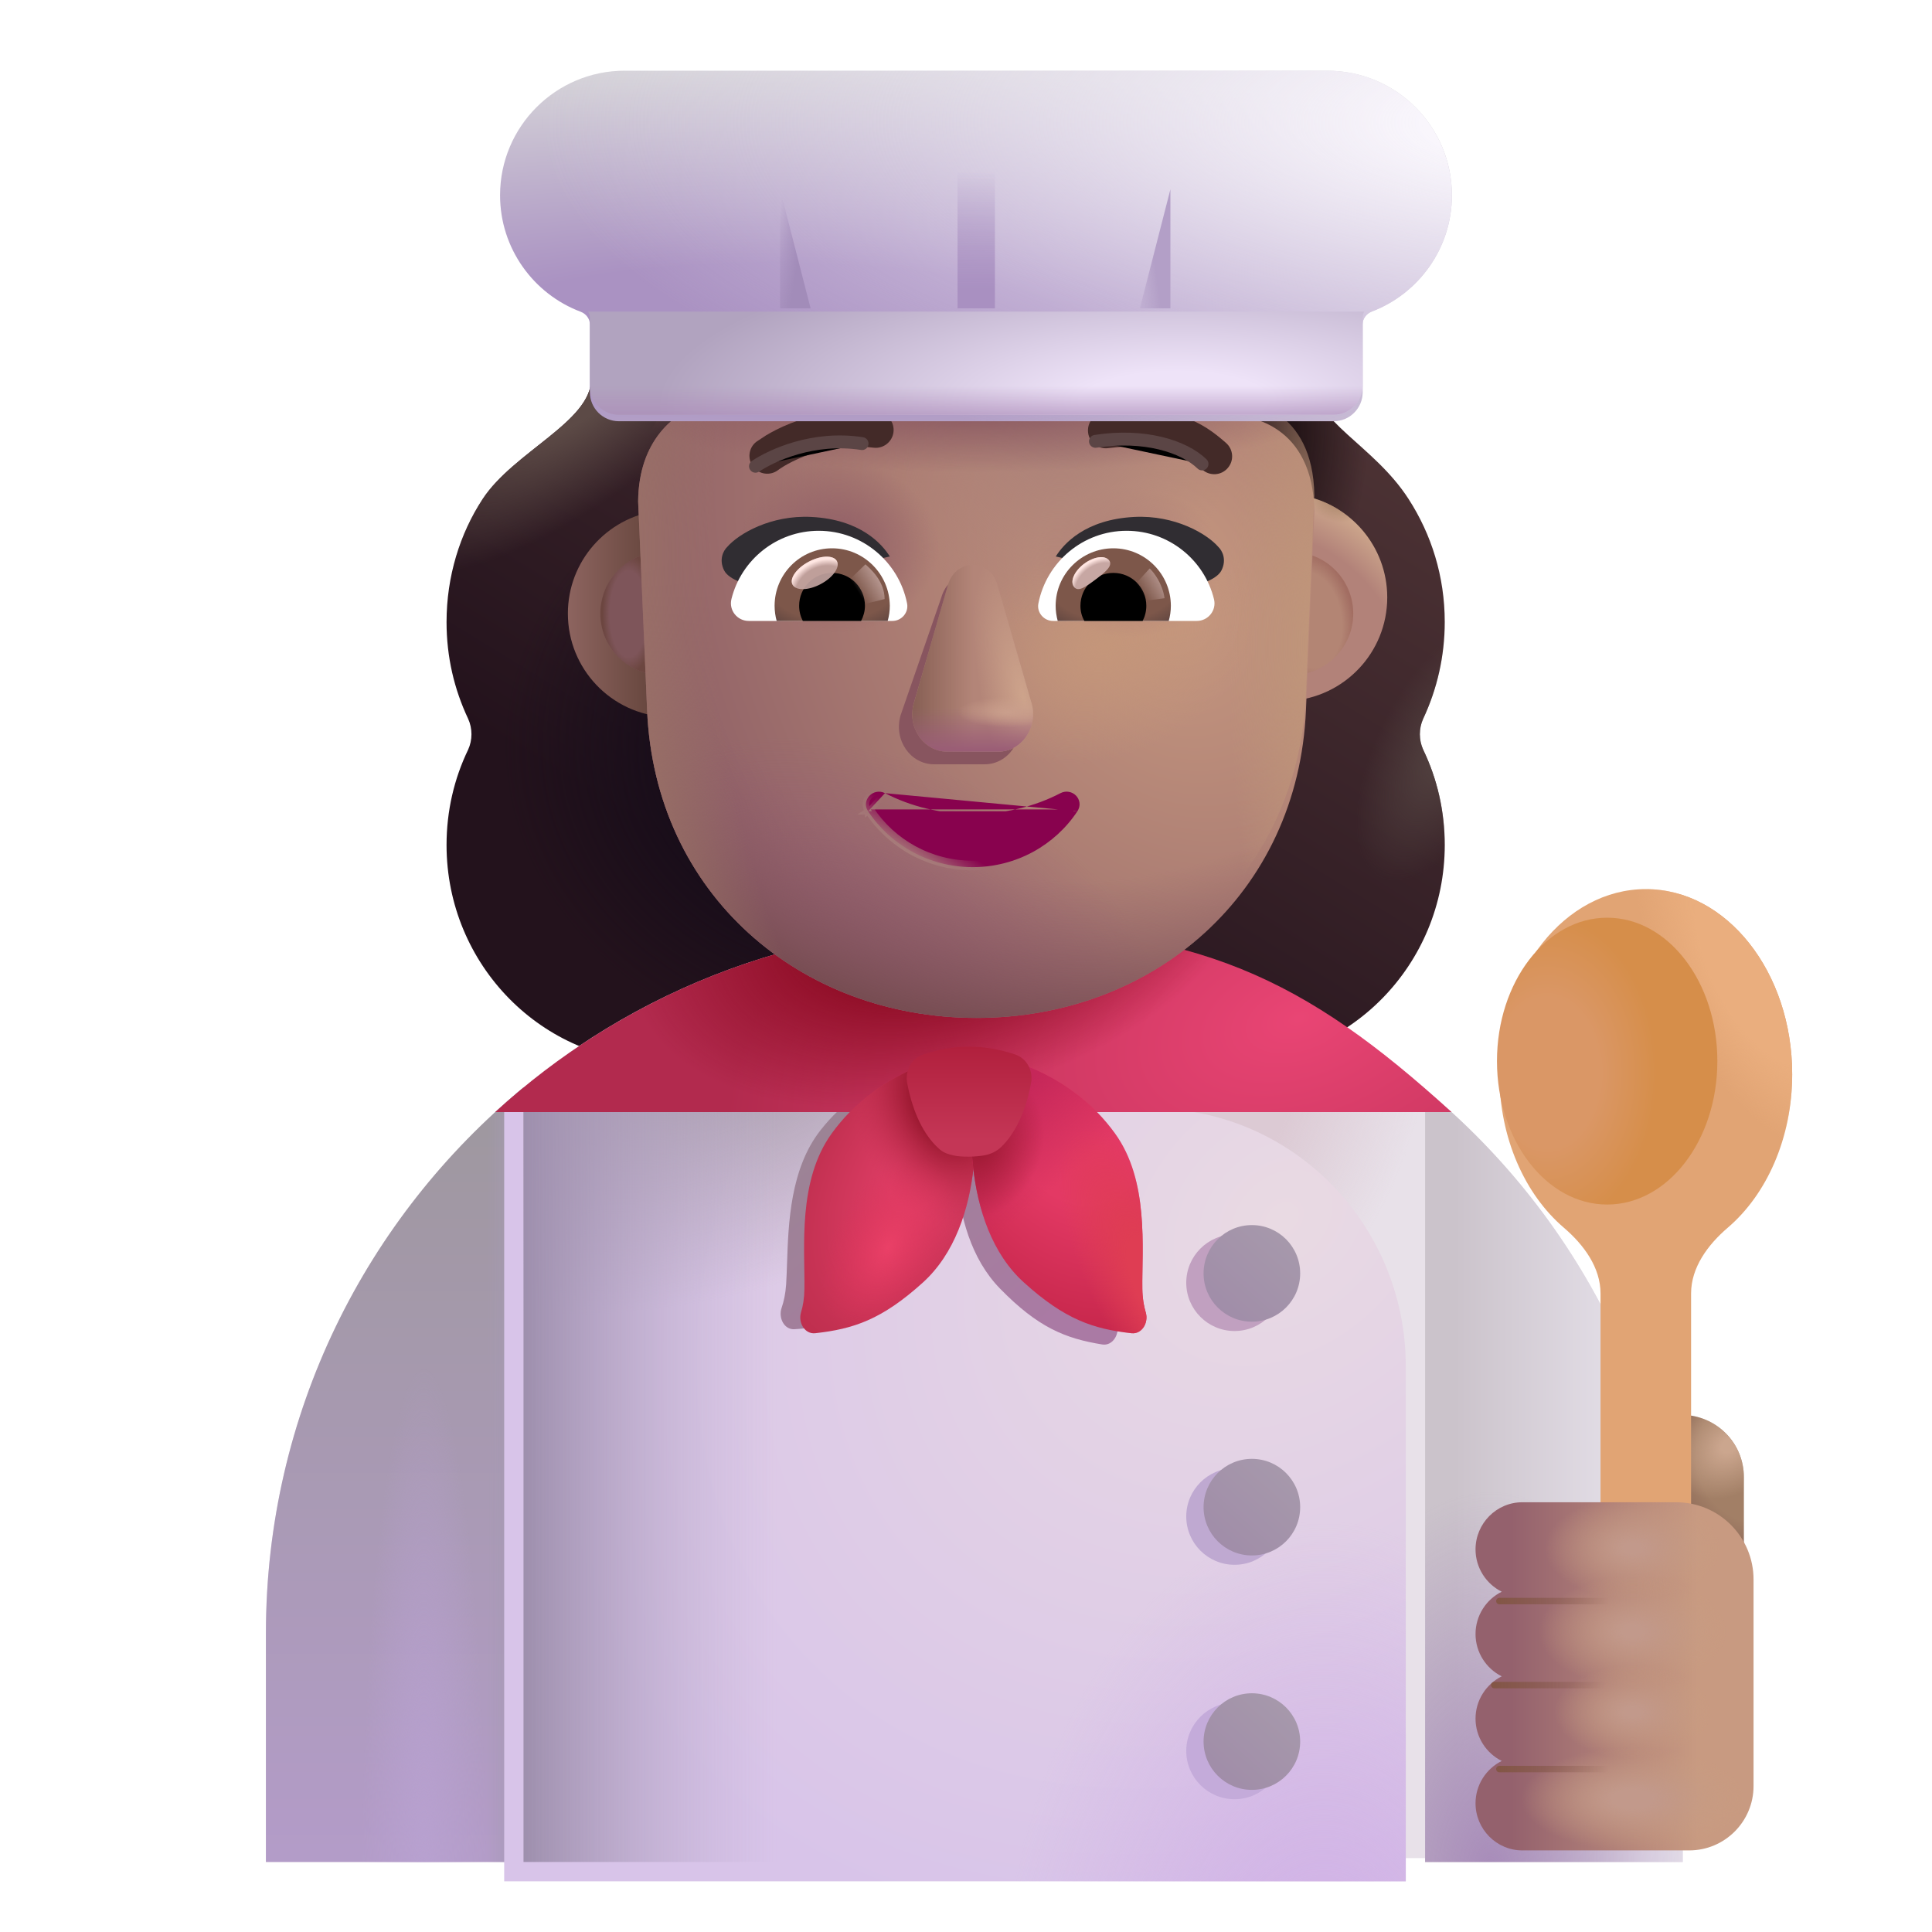 <svg viewBox="1 1 30 30" xmlns="http://www.w3.org/2000/svg">
<g filter="url(#filter0_ii_4002_1881)">
<path d="M23.584 10.659C23.584 9.949 23.377 9.298 23.022 8.748C22.477 7.902 21.534 7.547 21.534 6.886V6.876C21.534 5.956 21.396 5.115 21.041 4.495H10.724C10.419 5.115 10.33 5.956 10.33 6.876V6.886C10.33 7.547 9.127 8.014 8.645 8.748C8.291 9.288 8.084 9.949 8.084 10.659C8.084 11.2 8.202 11.7 8.419 12.161C8.488 12.311 8.488 12.491 8.419 12.641C8.202 13.091 8.084 13.592 8.084 14.122C8.084 15.983 9.572 17.495 11.404 17.495H20.263C22.096 17.495 23.584 15.983 23.584 14.122C23.584 13.592 23.465 13.091 23.249 12.641C23.18 12.491 23.18 12.311 23.249 12.161C23.465 11.7 23.584 11.19 23.584 10.659Z" fill="url(#paint0_linear_4002_1881)"/>
<path d="M23.584 10.659C23.584 9.949 23.377 9.298 23.022 8.748C22.477 7.902 21.534 7.547 21.534 6.886V6.876C21.534 5.956 21.396 5.115 21.041 4.495H10.724C10.419 5.115 10.33 5.956 10.33 6.876V6.886C10.33 7.547 9.127 8.014 8.645 8.748C8.291 9.288 8.084 9.949 8.084 10.659C8.084 11.2 8.202 11.7 8.419 12.161C8.488 12.311 8.488 12.491 8.419 12.641C8.202 13.091 8.084 13.592 8.084 14.122C8.084 15.983 9.572 17.495 11.404 17.495H20.263C22.096 17.495 23.584 15.983 23.584 14.122C23.584 13.592 23.465 13.091 23.249 12.641C23.18 12.491 23.18 12.311 23.249 12.161C23.465 11.7 23.584 11.19 23.584 10.659Z" fill="url(#paint1_radial_4002_1881)"/>
<path d="M23.584 10.659C23.584 9.949 23.377 9.298 23.022 8.748C22.477 7.902 21.534 7.547 21.534 6.886V6.876C21.534 5.956 21.396 5.115 21.041 4.495H10.724C10.419 5.115 10.33 5.956 10.33 6.876V6.886C10.33 7.547 9.127 8.014 8.645 8.748C8.291 9.288 8.084 9.949 8.084 10.659C8.084 11.2 8.202 11.7 8.419 12.161C8.488 12.311 8.488 12.491 8.419 12.641C8.202 13.091 8.084 13.592 8.084 14.122C8.084 15.983 9.572 17.495 11.404 17.495H20.263C22.096 17.495 23.584 15.983 23.584 14.122C23.584 13.592 23.465 13.091 23.249 12.641C23.18 12.491 23.18 12.311 23.249 12.161C23.465 11.7 23.584 11.19 23.584 10.659Z" fill="url(#paint2_radial_4002_1881)"/>
<path d="M23.584 10.659C23.584 9.949 23.377 9.298 23.022 8.748C22.477 7.902 21.534 7.547 21.534 6.886V6.876C21.534 5.956 21.396 5.115 21.041 4.495H10.724C10.419 5.115 10.33 5.956 10.33 6.876V6.886C10.33 7.547 9.127 8.014 8.645 8.748C8.291 9.288 8.084 9.949 8.084 10.659C8.084 11.2 8.202 11.7 8.419 12.161C8.488 12.311 8.488 12.491 8.419 12.641C8.202 13.091 8.084 13.592 8.084 14.122C8.084 15.983 9.572 17.495 11.404 17.495H20.263C22.096 17.495 23.584 15.983 23.584 14.122C23.584 13.592 23.465 13.091 23.249 12.641C23.18 12.491 23.18 12.311 23.249 12.161C23.465 11.7 23.584 11.19 23.584 10.659Z" fill="url(#paint3_radial_4002_1881)"/>
<path d="M23.584 10.659C23.584 9.949 23.377 9.298 23.022 8.748C22.477 7.902 21.534 7.547 21.534 6.886V6.876C21.534 5.956 21.396 5.115 21.041 4.495H10.724C10.419 5.115 10.33 5.956 10.33 6.876V6.886C10.33 7.547 9.127 8.014 8.645 8.748C8.291 9.288 8.084 9.949 8.084 10.659C8.084 11.2 8.202 11.7 8.419 12.161C8.488 12.311 8.488 12.491 8.419 12.641C8.202 13.091 8.084 13.592 8.084 14.122C8.084 15.983 9.572 17.495 11.404 17.495H20.263C22.096 17.495 23.584 15.983 23.584 14.122C23.584 13.592 23.465 13.091 23.249 12.641C23.18 12.491 23.18 12.311 23.249 12.161C23.465 11.7 23.584 11.19 23.584 10.659Z" fill="url(#paint4_radial_4002_1881)"/>
</g>
<g filter="url(#filter1_i_4002_1881)">
<path d="M21.026 12.133C21.092 11.069 21.155 10.006 21.211 8.942C21.966 9.074 22.541 9.733 22.541 10.527C22.541 11.383 21.871 12.084 21.026 12.133Z" fill="url(#paint5_radial_4002_1881)"/>
<path d="M21.026 12.133C21.092 11.069 21.155 10.006 21.211 8.942C21.966 9.074 22.541 9.733 22.541 10.527C22.541 11.383 21.871 12.084 21.026 12.133Z" fill="url(#paint6_radial_4002_1881)"/>
</g>
<g filter="url(#filter2_i_4002_1881)">
<path d="M11.05 8.933C10.269 9.044 9.668 9.715 9.668 10.527C9.668 11.386 10.341 12.088 11.189 12.133C11.124 11.065 11.071 10.002 11.05 8.933Z" fill="url(#paint7_linear_4002_1881)"/>
</g>
<g filter="url(#filter3_f_4002_1881)">
<path d="M11.067 9.594C10.641 9.69 10.322 10.071 10.322 10.527C10.322 11.011 10.683 11.412 11.151 11.474C11.116 10.847 11.087 10.221 11.067 9.594Z" fill="#7E555A"/>
<path d="M11.067 9.594C10.641 9.69 10.322 10.071 10.322 10.527C10.322 11.011 10.683 11.412 11.151 11.474C11.116 10.847 11.087 10.221 11.067 9.594Z" fill="url(#paint8_radial_4002_1881)"/>
</g>
<g filter="url(#filter4_f_4002_1881)">
<path d="M21.066 11.482C21.105 10.847 21.142 10.213 21.177 9.579C21.648 9.637 22.013 10.039 22.013 10.527C22.013 11.051 21.59 11.477 21.066 11.482Z" fill="#B38574"/>
<path d="M21.066 11.482C21.105 10.847 21.142 10.213 21.177 9.579C21.648 9.637 22.013 10.039 22.013 10.527C22.013 11.051 21.59 11.477 21.066 11.482Z" fill="url(#paint9_radial_4002_1881)"/>
</g>
<path d="M16.109 15.383C10.039 15.383 5.129 20.303 5.129 26.363V29.913H9.129V29.853H23.129V29.913H27.129V26.411C27.129 22.99 25.576 19.93 23.129 17.913V17.926C21.227 16.339 18.78 15.383 16.109 15.383Z" fill="#E8E1E9"/>
<path d="M16.109 15.383C10.039 15.383 5.129 20.303 5.129 26.363V29.913H9.129V29.853H23.129V29.913H27.129V26.411C27.129 22.99 25.576 19.93 23.129 17.913V17.926C21.227 16.339 18.78 15.383 16.109 15.383Z" fill="url(#paint10_radial_4002_1881)"/>
<path d="M23.129 29.913H27.129V26.411C27.129 22.99 25.576 19.93 23.129 17.913V29.913Z" fill="url(#paint11_linear_4002_1881)"/>
<path d="M23.129 29.913H27.129V26.411C27.129 22.99 25.576 19.93 23.129 17.913V29.913Z" fill="url(#paint12_radial_4002_1881)"/>
<path d="M9.129 17.886C6.686 19.901 5.129 22.951 5.129 26.363V29.913H9.129V17.886Z" fill="url(#paint13_linear_4002_1881)"/>
<path d="M9.129 17.886C6.686 19.901 5.129 22.951 5.129 26.363V29.913H9.129V17.886Z" fill="url(#paint14_linear_4002_1881)"/>
<path d="M9.129 17.886C6.686 19.901 5.129 22.951 5.129 26.363V29.913H9.129V17.886Z" fill="url(#paint15_radial_4002_1881)"/>
<g filter="url(#filter5_i_4002_1881)">
<path d="M9.129 17.913H19.182C21.358 17.913 23.129 19.709 23.129 21.916V29.913H9.129L9.129 17.913Z" fill="url(#paint16_radial_4002_1881)"/>
<path d="M9.129 17.913H19.182C21.358 17.913 23.129 19.709 23.129 21.916V29.913H9.129L9.129 17.913Z" fill="url(#paint17_radial_4002_1881)"/>
</g>
<path d="M9.129 17.913H19.182C21.358 17.913 23.129 19.709 23.129 21.916V29.913H9.129L9.129 17.913Z" fill="url(#paint18_radial_4002_1881)"/>
<path d="M9.129 17.913H19.182C21.358 17.913 23.129 19.709 23.129 21.916V29.913H9.129L9.129 17.913Z" fill="url(#paint19_linear_4002_1881)"/>
<g filter="url(#filter6_f_4002_1881)">
<path d="M15.843 17.409C15.458 17.441 14.438 17.661 13.74 18.551C13.271 19.15 13.242 19.991 13.221 20.62C13.217 20.737 13.213 20.846 13.207 20.946C13.197 21.091 13.171 21.209 13.137 21.308C13.083 21.463 13.177 21.65 13.336 21.64C13.916 21.604 14.354 21.477 15.001 20.935C15.493 20.521 15.743 19.872 15.852 19.218C15.895 19.88 16.08 20.551 16.529 21.01C17.119 21.614 17.542 21.784 18.116 21.877C18.274 21.902 18.386 21.725 18.347 21.566C18.323 21.464 18.308 21.344 18.314 21.198C18.317 21.099 18.324 20.989 18.332 20.873C18.372 20.245 18.427 19.405 18.019 18.763C17.412 17.808 16.419 17.488 16.04 17.418C15.993 17.579 15.947 17.778 15.912 18.001C15.899 17.775 15.874 17.573 15.843 17.409Z" fill="url(#paint20_linear_4002_1881)"/>
</g>
<path d="M23.539 18.268H8.69C10.643 16.477 13.247 15.383 16.109 15.383C19.593 15.383 21.262 16.194 23.539 18.268Z" fill="url(#paint21_radial_4002_1881)"/>
<path d="M23.539 18.268H8.69C10.643 16.477 13.247 15.383 16.109 15.383C19.593 15.383 21.262 16.194 23.539 18.268Z" fill="url(#paint22_radial_4002_1881)"/>
<g filter="url(#filter7_f_4002_1881)">
<path d="M20.92 28.188C20.92 28.602 20.584 28.938 20.17 28.938C19.756 28.938 19.42 28.602 19.42 28.188C19.42 27.774 19.756 27.438 20.17 27.438C20.584 27.438 20.92 27.774 20.92 28.188Z" fill="#C4ABDA"/>
</g>
<g filter="url(#filter8_f_4002_1881)">
<path d="M20.17 25.298C20.584 25.298 20.92 24.962 20.92 24.548C20.92 24.134 20.584 23.798 20.17 23.798C19.756 23.798 19.42 24.134 19.42 24.548C19.42 24.962 19.756 25.298 20.17 25.298Z" fill="#BFA9D1"/>
</g>
<g filter="url(#filter9_f_4002_1881)">
<path d="M20.17 21.668C20.584 21.668 20.92 21.332 20.92 20.918C20.92 20.504 20.584 20.168 20.17 20.168C19.756 20.168 19.42 20.504 19.42 20.918C19.42 21.332 19.756 21.668 20.17 21.668Z" fill="#C1A0C0"/>
</g>
<g filter="url(#filter10_ii_4002_1881)">
<path d="M21.189 28.043C21.189 28.457 20.854 28.793 20.439 28.793C20.025 28.793 19.689 28.457 19.689 28.043C19.689 27.629 20.025 27.293 20.439 27.293C20.854 27.293 21.189 27.629 21.189 28.043Z" fill="url(#paint23_linear_4002_1881)"/>
</g>
<g filter="url(#filter11_ii_4002_1881)">
<path d="M20.439 25.153C20.854 25.153 21.189 24.817 21.189 24.403C21.189 23.989 20.854 23.653 20.439 23.653C20.025 23.653 19.689 23.989 19.689 24.403C19.689 24.817 20.025 25.153 20.439 25.153Z" fill="url(#paint24_linear_4002_1881)"/>
</g>
<g filter="url(#filter12_ii_4002_1881)">
<path d="M20.439 21.523C20.854 21.523 21.189 21.187 21.189 20.773C21.189 20.359 20.854 20.023 20.439 20.023C20.025 20.023 19.689 20.359 19.689 20.773C19.689 21.187 20.025 21.523 20.439 21.523Z" fill="url(#paint25_linear_4002_1881)"/>
</g>
<path d="M27.112 22.97C27.644 22.97 28.079 23.405 28.079 23.937V26.152H26.145V23.937C26.155 23.405 26.58 22.97 27.112 22.97Z" fill="url(#paint26_radial_4002_1881)"/>
<path d="M27.112 22.97C27.644 22.97 28.079 23.405 28.079 23.937V26.152H26.145V23.937C26.155 23.405 26.58 22.97 27.112 22.97Z" fill="url(#paint27_radial_4002_1881)"/>
<path d="M13.917 18.597C14.587 17.673 15.621 17.403 16.013 17.352C16.219 18.182 16.321 20.019 15.33 20.915C14.695 21.489 14.252 21.637 13.659 21.702C13.496 21.72 13.391 21.537 13.438 21.38C13.469 21.279 13.489 21.16 13.491 21.015C13.5 20.381 13.382 19.334 13.917 18.597Z" fill="url(#paint28_radial_4002_1881)"/>
<path d="M13.917 18.597C14.587 17.673 15.621 17.403 16.013 17.352C16.219 18.182 16.321 20.019 15.33 20.915C14.695 21.489 14.252 21.637 13.659 21.702C13.496 21.72 13.391 21.537 13.438 21.38C13.469 21.279 13.489 21.16 13.491 21.015C13.5 20.381 13.382 19.334 13.917 18.597Z" fill="url(#paint29_radial_4002_1881)"/>
<path d="M13.917 18.597C14.587 17.673 15.621 17.403 16.013 17.352C16.219 18.182 16.321 20.019 15.33 20.915C14.695 21.489 14.252 21.637 13.659 21.702C13.496 21.72 13.391 21.537 13.438 21.38C13.469 21.279 13.489 21.16 13.491 21.015C13.5 20.381 13.382 19.334 13.917 18.597Z" fill="url(#paint30_radial_4002_1881)"/>
<path d="M18.312 18.597C17.642 17.673 16.608 17.403 16.216 17.352C16.011 18.182 15.908 20.019 16.9 20.915C17.535 21.489 17.977 21.637 18.57 21.702C18.733 21.72 18.838 21.537 18.791 21.38C18.761 21.279 18.74 21.16 18.738 21.015C18.729 20.381 18.847 19.334 18.312 18.597Z" fill="url(#paint31_radial_4002_1881)"/>
<path d="M18.312 18.597C17.642 17.673 16.608 17.403 16.216 17.352C16.011 18.182 15.908 20.019 16.9 20.915C17.535 21.489 17.977 21.637 18.57 21.702C18.733 21.72 18.838 21.537 18.791 21.38C18.761 21.279 18.74 21.16 18.738 21.015C18.729 20.381 18.847 19.334 18.312 18.597Z" fill="url(#paint32_linear_4002_1881)"/>
<path d="M18.312 18.597C17.642 17.673 16.608 17.403 16.216 17.352C16.011 18.182 15.908 20.019 16.9 20.915C17.535 21.489 17.977 21.637 18.57 21.702C18.733 21.72 18.838 21.537 18.791 21.38C18.761 21.279 18.74 21.16 18.738 21.015C18.729 20.381 18.847 19.334 18.312 18.597Z" fill="url(#paint33_radial_4002_1881)"/>
<path d="M18.312 18.597C17.642 17.673 16.608 17.403 16.216 17.352C16.011 18.182 15.908 20.019 16.9 20.915C17.535 21.489 17.977 21.637 18.57 21.702C18.733 21.72 18.838 21.537 18.791 21.38C18.761 21.279 18.74 21.16 18.738 21.015C18.729 20.381 18.847 19.334 18.312 18.597Z" fill="url(#paint34_radial_4002_1881)"/>
<g filter="url(#filter13_ii_4002_1881)">
<path d="M15.442 17.471C15.632 17.408 15.882 17.352 16.149 17.352C16.416 17.352 16.666 17.408 16.856 17.471C17.045 17.533 17.147 17.726 17.11 17.921C17.018 18.408 16.841 18.722 16.647 18.91C16.58 18.975 16.489 19.022 16.379 19.041C16.27 19.061 16.042 19.073 15.903 19.041C15.764 19.01 15.718 18.975 15.651 18.91C15.457 18.722 15.28 18.408 15.187 17.921C15.15 17.726 15.253 17.533 15.442 17.471Z" fill="url(#paint35_linear_4002_1881)"/>
</g>
<g filter="url(#filter14_i_4002_1881)">
<path d="M26.509 21.086C26.509 20.681 26.769 20.329 27.077 20.065C27.682 19.549 28.079 18.674 28.079 17.681C28.079 16.093 27.061 14.806 25.806 14.806C24.55 14.806 23.532 16.093 23.532 17.681C23.532 18.674 23.93 19.549 24.535 20.065C24.843 20.329 25.103 20.681 25.103 21.086V26.142H26.509V21.086Z" fill="#E1A474"/>
<path d="M26.509 21.086C26.509 20.681 26.769 20.329 27.077 20.065C27.682 19.549 28.079 18.674 28.079 17.681C28.079 16.093 27.061 14.806 25.806 14.806C24.55 14.806 23.532 16.093 23.532 17.681C23.532 18.674 23.93 19.549 24.535 20.065C24.843 20.329 25.103 20.681 25.103 21.086V26.142H26.509V21.086Z" fill="url(#paint36_radial_4002_1881)"/>
</g>
<g filter="url(#filter15_if_4002_1881)">
<ellipse cx="25.806" cy="17.627" rx="1.711" ry="2.227" fill="url(#paint37_radial_4002_1881)"/>
</g>
<g filter="url(#filter16_i_4002_1881)">
<path d="M23.762 25.209C23.762 24.807 24.087 24.477 24.488 24.477H26.879C27.542 24.477 28.079 25.014 28.079 25.677V28.883C28.079 29.435 27.632 29.883 27.079 29.883H24.488C24.087 29.883 23.762 29.552 23.762 29.151C23.762 28.864 23.928 28.614 24.169 28.494C23.928 28.374 23.762 28.124 23.762 27.837C23.762 27.55 23.928 27.3 24.169 27.18C23.928 27.06 23.762 26.81 23.762 26.523C23.762 26.236 23.928 25.985 24.169 25.866C23.928 25.746 23.762 25.495 23.762 25.209Z" fill="url(#paint38_linear_4002_1881)"/>
<path d="M23.762 25.209C23.762 24.807 24.087 24.477 24.488 24.477H26.879C27.542 24.477 28.079 25.014 28.079 25.677V28.883C28.079 29.435 27.632 29.883 27.079 29.883H24.488C24.087 29.883 23.762 29.552 23.762 29.151C23.762 28.864 23.928 28.614 24.169 28.494C23.928 28.374 23.762 28.124 23.762 27.837C23.762 27.55 23.928 27.3 24.169 27.18C23.928 27.06 23.762 26.81 23.762 26.523C23.762 26.236 23.928 25.985 24.169 25.866C23.928 25.746 23.762 25.495 23.762 25.209Z" fill="url(#paint39_radial_4002_1881)"/>
<path d="M23.762 25.209C23.762 24.807 24.087 24.477 24.488 24.477H26.879C27.542 24.477 28.079 25.014 28.079 25.677V28.883C28.079 29.435 27.632 29.883 27.079 29.883H24.488C24.087 29.883 23.762 29.552 23.762 29.151C23.762 28.864 23.928 28.614 24.169 28.494C23.928 28.374 23.762 28.124 23.762 27.837C23.762 27.55 23.928 27.3 24.169 27.18C23.928 27.06 23.762 26.81 23.762 26.523C23.762 26.236 23.928 25.985 24.169 25.866C23.928 25.746 23.762 25.495 23.762 25.209Z" fill="url(#paint40_radial_4002_1881)"/>
<path d="M23.762 25.209C23.762 24.807 24.087 24.477 24.488 24.477H26.879C27.542 24.477 28.079 25.014 28.079 25.677V28.883C28.079 29.435 27.632 29.883 27.079 29.883H24.488C24.087 29.883 23.762 29.552 23.762 29.151C23.762 28.864 23.928 28.614 24.169 28.494C23.928 28.374 23.762 28.124 23.762 27.837C23.762 27.55 23.928 27.3 24.169 27.18C23.928 27.06 23.762 26.81 23.762 26.523C23.762 26.236 23.928 25.985 24.169 25.866C23.928 25.746 23.762 25.495 23.762 25.209Z" fill="url(#paint41_radial_4002_1881)"/>
<path d="M23.762 25.209C23.762 24.807 24.087 24.477 24.488 24.477H26.879C27.542 24.477 28.079 25.014 28.079 25.677V28.883C28.079 29.435 27.632 29.883 27.079 29.883H24.488C24.087 29.883 23.762 29.552 23.762 29.151C23.762 28.864 23.928 28.614 24.169 28.494C23.928 28.374 23.762 28.124 23.762 27.837C23.762 27.55 23.928 27.3 24.169 27.18C23.928 27.06 23.762 26.81 23.762 26.523C23.762 26.236 23.928 25.985 24.169 25.866C23.928 25.746 23.762 25.495 23.762 25.209Z" fill="url(#paint42_radial_4002_1881)"/>
</g>
<g filter="url(#filter17_f_4002_1881)">
<path d="M24.282 25.861H26.078" stroke="url(#paint43_linear_4002_1881)" stroke-width="0.1" stroke-linecap="round"/>
</g>
<g filter="url(#filter18_f_4002_1881)">
<path d="M24.203 27.166H26" stroke="url(#paint44_linear_4002_1881)" stroke-width="0.1" stroke-linecap="round"/>
</g>
<g filter="url(#filter19_f_4002_1881)">
<path d="M24.282 28.47H26.078" stroke="url(#paint45_linear_4002_1881)" stroke-width="0.1" stroke-linecap="round"/>
</g>
<g filter="url(#filter20_i_4002_1881)">
<path d="M20.194 7.21H16.88C15.566 7.21 14.372 6.615 13.636 5.553C13.506 5.368 13.238 5.407 13.158 5.602L13.078 5.797C12.839 6.362 12.392 6.801 11.844 7.035C11.814 7.054 11.774 7.074 11.735 7.083C11.486 7.2 10.918 7.571 10.909 8.535L11.048 11.771C11.167 14.636 13.427 16.556 16.163 16.556C18.901 16.556 21.16 14.636 21.279 11.771L21.409 8.691C21.389 7.337 20.383 7.21 20.194 7.21Z" fill="url(#paint46_radial_4002_1881)"/>
<path d="M20.194 7.21H16.88C15.566 7.21 14.372 6.615 13.636 5.553C13.506 5.368 13.238 5.407 13.158 5.602L13.078 5.797C12.839 6.362 12.392 6.801 11.844 7.035C11.814 7.054 11.774 7.074 11.735 7.083C11.486 7.2 10.918 7.571 10.909 8.535L11.048 11.771C11.167 14.636 13.427 16.556 16.163 16.556C18.901 16.556 21.16 14.636 21.279 11.771L21.409 8.691C21.389 7.337 20.383 7.21 20.194 7.21Z" fill="url(#paint47_radial_4002_1881)"/>
<path d="M20.194 7.21H16.88C15.566 7.21 14.372 6.615 13.636 5.553C13.506 5.368 13.238 5.407 13.158 5.602L13.078 5.797C12.839 6.362 12.392 6.801 11.844 7.035C11.814 7.054 11.774 7.074 11.735 7.083C11.486 7.2 10.918 7.571 10.909 8.535L11.048 11.771C11.167 14.636 13.427 16.556 16.163 16.556C18.901 16.556 21.16 14.636 21.279 11.771L21.409 8.691C21.389 7.337 20.383 7.21 20.194 7.21Z" fill="url(#paint48_radial_4002_1881)"/>
<path d="M20.194 7.21H16.88C15.566 7.21 14.372 6.615 13.636 5.553C13.506 5.368 13.238 5.407 13.158 5.602L13.078 5.797C12.839 6.362 12.392 6.801 11.844 7.035C11.814 7.054 11.774 7.074 11.735 7.083C11.486 7.2 10.918 7.571 10.909 8.535L11.048 11.771C11.167 14.636 13.427 16.556 16.163 16.556C18.901 16.556 21.16 14.636 21.279 11.771L21.409 8.691C21.389 7.337 20.383 7.21 20.194 7.21Z" fill="url(#paint49_radial_4002_1881)"/>
<path d="M20.194 7.21H16.88C15.566 7.21 14.372 6.615 13.636 5.553C13.506 5.368 13.238 5.407 13.158 5.602L13.078 5.797C12.839 6.362 12.392 6.801 11.844 7.035C11.814 7.054 11.774 7.074 11.735 7.083C11.486 7.2 10.918 7.571 10.909 8.535L11.048 11.771C11.167 14.636 13.427 16.556 16.163 16.556C18.901 16.556 21.16 14.636 21.279 11.771L21.409 8.691C21.389 7.337 20.383 7.21 20.194 7.21Z" fill="url(#paint50_radial_4002_1881)"/>
<path d="M20.194 7.21H16.88C15.566 7.21 14.372 6.615 13.636 5.553C13.506 5.368 13.238 5.407 13.158 5.602L13.078 5.797C12.839 6.362 12.392 6.801 11.844 7.035C11.814 7.054 11.774 7.074 11.735 7.083C11.486 7.2 10.918 7.571 10.909 8.535L11.048 11.771C11.167 14.636 13.427 16.556 16.163 16.556C18.901 16.556 21.16 14.636 21.279 11.771L21.409 8.691C21.389 7.337 20.383 7.21 20.194 7.21Z" fill="url(#paint51_radial_4002_1881)"/>
<path d="M20.194 7.21H16.88C15.566 7.21 14.372 6.615 13.636 5.553C13.506 5.368 13.238 5.407 13.158 5.602L13.078 5.797C12.839 6.362 12.392 6.801 11.844 7.035C11.814 7.054 11.774 7.074 11.735 7.083C11.486 7.2 10.918 7.571 10.909 8.535L11.048 11.771C11.167 14.636 13.427 16.556 16.163 16.556C18.901 16.556 21.16 14.636 21.279 11.771L21.409 8.691C21.389 7.337 20.383 7.21 20.194 7.21Z" fill="url(#paint52_radial_4002_1881)"/>
<path d="M20.194 7.21H16.88C15.566 7.21 14.372 6.615 13.636 5.553C13.506 5.368 13.238 5.407 13.158 5.602L13.078 5.797C12.839 6.362 12.392 6.801 11.844 7.035C11.814 7.054 11.774 7.074 11.735 7.083C11.486 7.2 10.918 7.571 10.909 8.535L11.048 11.771C11.167 14.636 13.427 16.556 16.163 16.556C18.901 16.556 21.16 14.636 21.279 11.771L21.409 8.691C21.389 7.337 20.383 7.21 20.194 7.21Z" fill="url(#paint53_radial_4002_1881)"/>
</g>
<path d="M20.194 7.21H16.88C15.566 7.21 14.372 6.615 13.636 5.553C13.506 5.368 13.238 5.407 13.158 5.602L13.078 5.797C12.839 6.362 12.392 6.801 11.844 7.035C11.814 7.054 11.774 7.074 11.735 7.083C11.486 7.2 10.918 7.571 10.909 8.535L11.048 11.771C11.167 14.636 13.427 16.556 16.163 16.556C18.901 16.556 21.16 14.636 21.279 11.771L21.409 8.691C21.389 7.337 20.383 7.21 20.194 7.21Z" fill="url(#paint54_radial_4002_1881)"/>
<path d="M20.194 7.21H16.88C15.566 7.21 14.372 6.615 13.636 5.553C13.506 5.368 13.238 5.407 13.158 5.602L13.078 5.797C12.839 6.362 12.392 6.801 11.844 7.035C11.814 7.054 11.774 7.074 11.735 7.083C11.486 7.2 10.918 7.571 10.909 8.535L11.048 11.771C11.167 14.636 13.427 16.556 16.163 16.556C18.901 16.556 21.16 14.636 21.279 11.771L21.409 8.691C21.389 7.337 20.383 7.21 20.194 7.21Z" fill="url(#paint55_radial_4002_1881)"/>
<g filter="url(#filter21_f_4002_1881)">
<path d="M15.618 10.273L14.983 12.111C14.875 12.49 15.135 12.868 15.504 12.868H16.29C16.659 12.868 16.919 12.484 16.811 12.111L16.279 10.273C16.166 9.866 15.738 9.866 15.618 10.273Z" fill="#88555F"/>
</g>
<g filter="url(#filter22_f_4002_1881)">
<path d="M15.722 10.077L15.191 11.916C15.082 12.294 15.342 12.672 15.711 12.672H16.498C16.866 12.672 17.127 12.288 17.018 11.916L16.487 10.077C16.373 9.67 15.841 9.67 15.722 10.077Z" fill="#B38578"/>
<path d="M15.722 10.077L15.191 11.916C15.082 12.294 15.342 12.672 15.711 12.672H16.498C16.866 12.672 17.127 12.288 17.018 11.916L16.487 10.077C16.373 9.67 15.841 9.67 15.722 10.077Z" fill="url(#paint56_radial_4002_1881)"/>
<path d="M15.722 10.077L15.191 11.916C15.082 12.294 15.342 12.672 15.711 12.672H16.498C16.866 12.672 17.127 12.288 17.018 11.916L16.487 10.077C16.373 9.67 15.841 9.67 15.722 10.077Z" fill="url(#paint57_linear_4002_1881)"/>
<path d="M15.722 10.077L15.191 11.916C15.082 12.294 15.342 12.672 15.711 12.672H16.498C16.866 12.672 17.127 12.288 17.018 11.916L16.487 10.077C16.373 9.67 15.841 9.67 15.722 10.077Z" fill="url(#paint58_linear_4002_1881)"/>
<path d="M15.722 10.077L15.191 11.916C15.082 12.294 15.342 12.672 15.711 12.672H16.498C16.866 12.672 17.127 12.288 17.018 11.916L16.487 10.077C16.373 9.67 15.841 9.67 15.722 10.077Z" fill="url(#paint59_radial_4002_1881)"/>
</g>
<path d="M14.742 13.316L14.742 13.316C15.136 13.521 15.605 13.639 16.104 13.639C16.609 13.639 17.073 13.521 17.467 13.316L17.467 13.316L17.467 13.316C17.557 13.27 17.652 13.296 17.709 13.355C17.766 13.415 17.787 13.51 17.73 13.597M14.742 13.316L17.688 13.569M14.742 13.316L14.742 13.316C14.651 13.27 14.556 13.298 14.5 13.358C14.444 13.417 14.421 13.513 14.48 13.597M14.742 13.316L14.521 13.569M17.73 13.597C17.729 13.597 17.729 13.597 17.729 13.597L17.688 13.569M17.73 13.597C17.73 13.597 17.73 13.597 17.73 13.597L17.688 13.569M17.73 13.597C17.386 14.118 16.787 14.465 16.104 14.465C15.423 14.465 14.824 14.118 14.48 13.597M17.688 13.569C17.353 14.077 16.769 14.415 16.104 14.415C15.44 14.415 14.856 14.077 14.521 13.569M14.48 13.597C14.48 13.597 14.48 13.598 14.48 13.598L14.521 13.569M14.48 13.597C14.48 13.597 14.479 13.597 14.479 13.597L14.521 13.569" fill="#88024E" stroke="url(#paint60_linear_4002_1881)" stroke-width="0.1"/>
<g filter="url(#filter23_i_4002_1881)">
<path d="M19.837 8.077C19.662 7.924 19.458 7.763 19.15 7.666C18.846 7.57 18.465 7.544 17.937 7.609C17.785 7.627 17.677 7.765 17.696 7.918C17.714 8.07 17.853 8.178 18.005 8.159C18.486 8.1 18.781 8.131 18.983 8.195C19.181 8.257 19.316 8.358 19.473 8.495C19.588 8.596 19.764 8.584 19.864 8.468C19.965 8.353 19.953 8.178 19.837 8.077Z" fill="#432A28"/>
</g>
<g filter="url(#filter24_i_4002_1881)">
<path d="M12.694 7.961C12.784 7.907 12.913 7.838 13.077 7.773C13.405 7.644 13.873 7.533 14.432 7.601C14.585 7.62 14.693 7.758 14.674 7.91C14.655 8.062 14.517 8.17 14.365 8.152C13.917 8.097 13.543 8.186 13.28 8.289C13.149 8.341 13.046 8.396 12.978 8.436C12.944 8.457 12.919 8.474 12.903 8.484C12.895 8.49 12.89 8.494 12.887 8.496L12.884 8.498C12.763 8.591 12.589 8.57 12.496 8.449C12.402 8.328 12.423 8.154 12.544 8.06L12.694 7.961Z" fill="#432A28"/>
</g>
<g filter="url(#filter25_f_4002_1881)">
<path d="M12.731 8.24C12.988 8.07 13.629 7.771 14.386 7.888" stroke="#5B4545" stroke-width="0.2" stroke-linecap="round"/>
</g>
<g filter="url(#filter26_f_4002_1881)">
<path d="M19.665 8.204C19.383 7.93 18.768 7.735 18.01 7.853" stroke="#5B4545" stroke-width="0.2" stroke-linecap="round"/>
</g>
<g filter="url(#filter27_i_4002_1881)">
<path d="M10.699 1.998C9.631 1.998 8.765 2.864 8.765 3.932C8.765 4.759 9.286 5.466 10.017 5.741C10.101 5.773 10.16 5.85 10.16 5.939V6.991C10.16 7.239 10.361 7.441 10.61 7.441H21.709C21.957 7.441 22.159 7.239 22.159 6.991V5.936C22.159 5.847 22.218 5.77 22.301 5.738C23.028 5.461 23.545 4.756 23.545 3.932C23.545 2.864 22.679 1.998 21.611 1.998H10.699Z" fill="url(#paint61_radial_4002_1881)"/>
<path d="M10.699 1.998C9.631 1.998 8.765 2.864 8.765 3.932C8.765 4.759 9.286 5.466 10.017 5.741C10.101 5.773 10.16 5.85 10.16 5.939V6.991C10.16 7.239 10.361 7.441 10.61 7.441H21.709C21.957 7.441 22.159 7.239 22.159 6.991V5.936C22.159 5.847 22.218 5.77 22.301 5.738C23.028 5.461 23.545 4.756 23.545 3.932C23.545 2.864 22.679 1.998 21.611 1.998H10.699Z" fill="url(#paint62_radial_4002_1881)"/>
</g>
<path d="M22.185 5.838H10.132C10.15 5.868 10.16 5.902 10.16 5.939V6.991C10.16 7.239 10.361 7.441 10.61 7.441H21.709C21.958 7.441 22.159 7.239 22.159 6.991V5.936C22.159 5.9 22.168 5.867 22.185 5.838Z" fill="url(#paint63_radial_4002_1881)"/>
<path d="M22.185 5.838H10.132C10.15 5.868 10.16 5.902 10.16 5.939V6.991C10.16 7.239 10.361 7.441 10.61 7.441H21.709C21.958 7.441 22.159 7.239 22.159 6.991V5.936C22.159 5.9 22.168 5.867 22.185 5.838Z" fill="url(#paint64_linear_4002_1881)"/>
<g filter="url(#filter28_f_4002_1881)">
<path d="M13.587 5.788L13.112 3.94V5.788H13.587Z" fill="url(#paint65_linear_4002_1881)"/>
</g>
<g filter="url(#filter29_f_4002_1881)">
<path d="M18.7 5.788L19.174 3.94V5.788H18.7Z" fill="url(#paint66_linear_4002_1881)"/>
</g>
<g filter="url(#filter30_f_4002_1881)">
<rect x="15.869" y="3.651" width="0.58" height="2.137" fill="url(#paint67_linear_4002_1881)"/>
</g>
<g filter="url(#filter31_i_4002_1881)">
<path d="M18.613 9.177C17.847 9.216 17.514 9.599 17.394 9.791L19.406 10.252C19.547 10.259 19.89 10.165 19.968 10.005C20.05 9.839 19.98 9.701 19.918 9.642C19.742 9.439 19.244 9.145 18.613 9.177Z" fill="#302D32"/>
</g>
<g filter="url(#filter32_i_4002_1881)">
<path d="M13.598 9.177C14.364 9.216 14.697 9.599 14.817 9.791L12.805 10.252C12.665 10.259 12.321 10.165 12.243 10.005C12.161 9.839 12.231 9.701 12.293 9.642C12.469 9.439 12.968 9.145 13.598 9.177Z" fill="#302D32"/>
</g>
<path d="M18.495 9.242C19.149 9.242 19.7 9.693 19.85 10.301C19.895 10.476 19.761 10.642 19.583 10.642H17.352C17.21 10.642 17.096 10.512 17.124 10.37C17.25 9.729 17.814 9.242 18.495 9.242Z" fill="white"/>
<path d="M18.288 9.514C18.783 9.514 19.181 9.916 19.181 10.407C19.181 10.488 19.169 10.569 19.148 10.642H17.424C17.404 10.565 17.392 10.488 17.392 10.407C17.392 9.916 17.794 9.514 18.288 9.514Z" fill="url(#paint68_radial_4002_1881)"/>
<path d="M17.777 10.407C17.777 10.123 18.005 9.896 18.288 9.896C18.572 9.896 18.8 10.123 18.8 10.407C18.8 10.492 18.779 10.573 18.743 10.642H17.838C17.798 10.573 17.777 10.492 17.777 10.407Z" fill="black"/>
<g filter="url(#filter33_f_4002_1881)">
<path d="M18.223 9.703C18.287 9.788 18.154 9.892 18.003 10.005C17.851 10.118 17.739 10.197 17.676 10.112C17.612 10.027 17.683 9.867 17.834 9.754C17.985 9.641 18.159 9.618 18.223 9.703Z" fill="#C7A7A3"/>
<path d="M18.223 9.703C18.287 9.788 18.154 9.892 18.003 10.005C17.851 10.118 17.739 10.197 17.676 10.112C17.612 10.027 17.683 9.867 17.834 9.754C17.985 9.641 18.159 9.618 18.223 9.703Z" fill="url(#paint69_radial_4002_1881)"/>
</g>
<g filter="url(#filter34_f_4002_1881)">
<path d="M19.083 10.289C19.05 10.059 18.915 9.885 18.852 9.827L18.592 10.112L18.709 10.34L19.083 10.289Z" fill="url(#paint70_linear_4002_1881)"/>
</g>
<path d="M13.713 9.242C13.06 9.242 12.509 9.693 12.358 10.301C12.314 10.476 12.448 10.642 12.626 10.642H14.857C14.999 10.642 15.113 10.512 15.085 10.37C14.959 9.729 14.391 9.242 13.713 9.242Z" fill="white"/>
<path d="M13.92 9.514C13.425 9.514 13.028 9.916 13.028 10.407C13.028 10.488 13.04 10.569 13.06 10.642H14.784C14.805 10.565 14.817 10.488 14.817 10.407C14.813 9.916 14.415 9.514 13.92 9.514Z" fill="url(#paint71_radial_4002_1881)"/>
<path d="M14.431 10.407C14.431 10.123 14.204 9.896 13.92 9.896C13.636 9.896 13.409 10.123 13.409 10.407C13.409 10.492 13.43 10.573 13.466 10.642H14.371C14.407 10.573 14.431 10.492 14.431 10.407Z" fill="black"/>
<g filter="url(#filter35_f_4002_1881)">
<path d="M14.736 10.302C14.736 10.014 14.501 9.821 14.438 9.763L14.149 10.042L14.327 10.403L14.736 10.302Z" fill="url(#paint72_linear_4002_1881)"/>
</g>
<g filter="url(#filter36_f_4002_1881)">
<ellipse cx="13.651" cy="9.896" rx="0.39" ry="0.197" transform="rotate(-27.914 13.651 9.896)" fill="#C7A7A3" fill-opacity="0.9"/>
<ellipse cx="13.651" cy="9.896" rx="0.39" ry="0.197" transform="rotate(-27.914 13.651 9.896)" fill="url(#paint73_radial_4002_1881)"/>
</g>
<defs>
<filter id="filter0_ii_4002_1881" x="7.784" y="4.245" width="15.95" height="13.5" filterUnits="userSpaceOnUse" color-interpolation-filters="sRGB">
<feFlood flood-opacity="0" result="BackgroundImageFix"/>
<feBlend mode="normal" in="SourceGraphic" in2="BackgroundImageFix" result="shape"/>
<feColorMatrix in="SourceAlpha" type="matrix" values="0 0 0 0 0 0 0 0 0 0 0 0 0 0 0 0 0 0 127 0" result="hardAlpha"/>
<feOffset dx="0.15" dy="-0.25"/>
<feGaussianBlur stdDeviation="0.25"/>
<feComposite in2="hardAlpha" operator="arithmetic" k2="-1" k3="1"/>
<feColorMatrix type="matrix" values="0 0 0 0 0.153 0 0 0 0 0.102 0 0 0 0 0.169 0 0 0 1 0"/>
<feBlend mode="normal" in2="shape" result="effect1_innerShadow_4002_1881"/>
<feColorMatrix in="SourceAlpha" type="matrix" values="0 0 0 0 0 0 0 0 0 0 0 0 0 0 0 0 0 0 127 0" result="hardAlpha"/>
<feOffset dx="-0.3" dy="0.25"/>
<feGaussianBlur stdDeviation="0.375"/>
<feComposite in2="hardAlpha" operator="arithmetic" k2="-1" k3="1"/>
<feColorMatrix type="matrix" values="0 0 0 0 0.404 0 0 0 0 0.314 0 0 0 0 0.31 0 0 0 1 0"/>
<feBlend mode="normal" in2="effect1_innerShadow_4002_1881" result="effect2_innerShadow_4002_1881"/>
</filter>
<filter id="filter1_i_4002_1881" x="21.026" y="8.692" width="1.514" height="3.441" filterUnits="userSpaceOnUse" color-interpolation-filters="sRGB">
<feFlood flood-opacity="0" result="BackgroundImageFix"/>
<feBlend mode="normal" in="SourceGraphic" in2="BackgroundImageFix" result="shape"/>
<feColorMatrix in="SourceAlpha" type="matrix" values="0 0 0 0 0 0 0 0 0 0 0 0 0 0 0 0 0 0 127 0" result="hardAlpha"/>
<feOffset dy="-0.25"/>
<feGaussianBlur stdDeviation="0.25"/>
<feComposite in2="hardAlpha" operator="arithmetic" k2="-1" k3="1"/>
<feColorMatrix type="matrix" values="0 0 0 0 0.557 0 0 0 0 0.349 0 0 0 0 0.384 0 0 0 1 0"/>
<feBlend mode="normal" in2="shape" result="effect1_innerShadow_4002_1881"/>
</filter>
<filter id="filter2_i_4002_1881" x="9.668" y="8.933" width="1.671" height="3.2" filterUnits="userSpaceOnUse" color-interpolation-filters="sRGB">
<feFlood flood-opacity="0" result="BackgroundImageFix"/>
<feBlend mode="normal" in="SourceGraphic" in2="BackgroundImageFix" result="shape"/>
<feColorMatrix in="SourceAlpha" type="matrix" values="0 0 0 0 0 0 0 0 0 0 0 0 0 0 0 0 0 0 127 0" result="hardAlpha"/>
<feOffset dx="0.15"/>
<feGaussianBlur stdDeviation="0.25"/>
<feComposite in2="hardAlpha" operator="arithmetic" k2="-1" k3="1"/>
<feColorMatrix type="matrix" values="0 0 0 0 0.608 0 0 0 0 0.459 0 0 0 0 0.404 0 0 0 1 0"/>
<feBlend mode="normal" in2="shape" result="effect1_innerShadow_4002_1881"/>
</filter>
<filter id="filter3_f_4002_1881" x="9.972" y="9.244" width="1.529" height="2.579" filterUnits="userSpaceOnUse" color-interpolation-filters="sRGB">
<feFlood flood-opacity="0" result="BackgroundImageFix"/>
<feBlend mode="normal" in="SourceGraphic" in2="BackgroundImageFix" result="shape"/>
<feGaussianBlur stdDeviation="0.175" result="effect1_foregroundBlur_4002_1881"/>
</filter>
<filter id="filter4_f_4002_1881" x="20.566" y="9.079" width="1.947" height="2.903" filterUnits="userSpaceOnUse" color-interpolation-filters="sRGB">
<feFlood flood-opacity="0" result="BackgroundImageFix"/>
<feBlend mode="normal" in="SourceGraphic" in2="BackgroundImageFix" result="shape"/>
<feGaussianBlur stdDeviation="0.25" result="effect1_foregroundBlur_4002_1881"/>
</filter>
<filter id="filter5_i_4002_1881" x="8.829" y="17.913" width="14.3" height="12.3" filterUnits="userSpaceOnUse" color-interpolation-filters="sRGB">
<feFlood flood-opacity="0" result="BackgroundImageFix"/>
<feBlend mode="normal" in="SourceGraphic" in2="BackgroundImageFix" result="shape"/>
<feColorMatrix in="SourceAlpha" type="matrix" values="0 0 0 0 0 0 0 0 0 0 0 0 0 0 0 0 0 0 127 0" result="hardAlpha"/>
<feOffset dx="-0.3" dy="0.3"/>
<feGaussianBlur stdDeviation="0.5"/>
<feComposite in2="hardAlpha" operator="arithmetic" k2="-1" k3="1"/>
<feColorMatrix type="matrix" values="0 0 0 0 1 0 0 0 0 0.973 0 0 0 0 0.996 0 0 0 1 0"/>
<feBlend mode="normal" in2="shape" result="effect1_innerShadow_4002_1881"/>
</filter>
<filter id="filter6_f_4002_1881" x="12.472" y="16.758" width="6.538" height="5.771" filterUnits="userSpaceOnUse" color-interpolation-filters="sRGB">
<feFlood flood-opacity="0" result="BackgroundImageFix"/>
<feBlend mode="normal" in="SourceGraphic" in2="BackgroundImageFix" result="shape"/>
<feGaussianBlur stdDeviation="0.325" result="effect1_foregroundBlur_4002_1881"/>
</filter>
<filter id="filter7_f_4002_1881" x="18.92" y="26.938" width="2.5" height="2.5" filterUnits="userSpaceOnUse" color-interpolation-filters="sRGB">
<feFlood flood-opacity="0" result="BackgroundImageFix"/>
<feBlend mode="normal" in="SourceGraphic" in2="BackgroundImageFix" result="shape"/>
<feGaussianBlur stdDeviation="0.25" result="effect1_foregroundBlur_4002_1881"/>
</filter>
<filter id="filter8_f_4002_1881" x="18.92" y="23.298" width="2.5" height="2.5" filterUnits="userSpaceOnUse" color-interpolation-filters="sRGB">
<feFlood flood-opacity="0" result="BackgroundImageFix"/>
<feBlend mode="normal" in="SourceGraphic" in2="BackgroundImageFix" result="shape"/>
<feGaussianBlur stdDeviation="0.25" result="effect1_foregroundBlur_4002_1881"/>
</filter>
<filter id="filter9_f_4002_1881" x="18.92" y="19.668" width="2.5" height="2.5" filterUnits="userSpaceOnUse" color-interpolation-filters="sRGB">
<feFlood flood-opacity="0" result="BackgroundImageFix"/>
<feBlend mode="normal" in="SourceGraphic" in2="BackgroundImageFix" result="shape"/>
<feGaussianBlur stdDeviation="0.25" result="effect1_foregroundBlur_4002_1881"/>
</filter>
<filter id="filter10_ii_4002_1881" x="19.59" y="27.193" width="1.7" height="1.7" filterUnits="userSpaceOnUse" color-interpolation-filters="sRGB">
<feFlood flood-opacity="0" result="BackgroundImageFix"/>
<feBlend mode="normal" in="SourceGraphic" in2="BackgroundImageFix" result="shape"/>
<feColorMatrix in="SourceAlpha" type="matrix" values="0 0 0 0 0 0 0 0 0 0 0 0 0 0 0 0 0 0 127 0" result="hardAlpha"/>
<feOffset dx="0.1" dy="-0.1"/>
<feGaussianBlur stdDeviation="0.05"/>
<feComposite in2="hardAlpha" operator="arithmetic" k2="-1" k3="1"/>
<feColorMatrix type="matrix" values="0 0 0 0 0.62 0 0 0 0 0.522 0 0 0 0 0.647 0 0 0 1 0"/>
<feBlend mode="normal" in2="shape" result="effect1_innerShadow_4002_1881"/>
<feColorMatrix in="SourceAlpha" type="matrix" values="0 0 0 0 0 0 0 0 0 0 0 0 0 0 0 0 0 0 127 0" result="hardAlpha"/>
<feOffset dx="-0.1" dy="0.1"/>
<feGaussianBlur stdDeviation="0.05"/>
<feComposite in2="hardAlpha" operator="arithmetic" k2="-1" k3="1"/>
<feColorMatrix type="matrix" values="0 0 0 0 0.702 0 0 0 0 0.659 0 0 0 0 0.706 0 0 0 1 0"/>
<feBlend mode="normal" in2="effect1_innerShadow_4002_1881" result="effect2_innerShadow_4002_1881"/>
</filter>
<filter id="filter11_ii_4002_1881" x="19.59" y="23.553" width="1.7" height="1.7" filterUnits="userSpaceOnUse" color-interpolation-filters="sRGB">
<feFlood flood-opacity="0" result="BackgroundImageFix"/>
<feBlend mode="normal" in="SourceGraphic" in2="BackgroundImageFix" result="shape"/>
<feColorMatrix in="SourceAlpha" type="matrix" values="0 0 0 0 0 0 0 0 0 0 0 0 0 0 0 0 0 0 127 0" result="hardAlpha"/>
<feOffset dx="0.1" dy="-0.1"/>
<feGaussianBlur stdDeviation="0.05"/>
<feComposite in2="hardAlpha" operator="arithmetic" k2="-1" k3="1"/>
<feColorMatrix type="matrix" values="0 0 0 0 0.62 0 0 0 0 0.522 0 0 0 0 0.647 0 0 0 1 0"/>
<feBlend mode="normal" in2="shape" result="effect1_innerShadow_4002_1881"/>
<feColorMatrix in="SourceAlpha" type="matrix" values="0 0 0 0 0 0 0 0 0 0 0 0 0 0 0 0 0 0 127 0" result="hardAlpha"/>
<feOffset dx="-0.1" dy="0.1"/>
<feGaussianBlur stdDeviation="0.05"/>
<feComposite in2="hardAlpha" operator="arithmetic" k2="-1" k3="1"/>
<feColorMatrix type="matrix" values="0 0 0 0 0.702 0 0 0 0 0.659 0 0 0 0 0.706 0 0 0 1 0"/>
<feBlend mode="normal" in2="effect1_innerShadow_4002_1881" result="effect2_innerShadow_4002_1881"/>
</filter>
<filter id="filter12_ii_4002_1881" x="19.59" y="19.923" width="1.7" height="1.7" filterUnits="userSpaceOnUse" color-interpolation-filters="sRGB">
<feFlood flood-opacity="0" result="BackgroundImageFix"/>
<feBlend mode="normal" in="SourceGraphic" in2="BackgroundImageFix" result="shape"/>
<feColorMatrix in="SourceAlpha" type="matrix" values="0 0 0 0 0 0 0 0 0 0 0 0 0 0 0 0 0 0 127 0" result="hardAlpha"/>
<feOffset dx="0.1" dy="-0.1"/>
<feGaussianBlur stdDeviation="0.05"/>
<feComposite in2="hardAlpha" operator="arithmetic" k2="-1" k3="1"/>
<feColorMatrix type="matrix" values="0 0 0 0 0.62 0 0 0 0 0.522 0 0 0 0 0.647 0 0 0 1 0"/>
<feBlend mode="normal" in2="shape" result="effect1_innerShadow_4002_1881"/>
<feColorMatrix in="SourceAlpha" type="matrix" values="0 0 0 0 0 0 0 0 0 0 0 0 0 0 0 0 0 0 127 0" result="hardAlpha"/>
<feOffset dx="-0.1" dy="0.1"/>
<feGaussianBlur stdDeviation="0.05"/>
<feComposite in2="hardAlpha" operator="arithmetic" k2="-1" k3="1"/>
<feColorMatrix type="matrix" values="0 0 0 0 0.702 0 0 0 0 0.659 0 0 0 0 0.706 0 0 0 1 0"/>
<feBlend mode="normal" in2="effect1_innerShadow_4002_1881" result="effect2_innerShadow_4002_1881"/>
</filter>
<filter id="filter13_ii_4002_1881" x="14.98" y="17.252" width="2.238" height="1.809" filterUnits="userSpaceOnUse" color-interpolation-filters="sRGB">
<feFlood flood-opacity="0" result="BackgroundImageFix"/>
<feBlend mode="normal" in="SourceGraphic" in2="BackgroundImageFix" result="shape"/>
<feColorMatrix in="SourceAlpha" type="matrix" values="0 0 0 0 0 0 0 0 0 0 0 0 0 0 0 0 0 0 127 0" result="hardAlpha"/>
<feOffset dx="-0.2"/>
<feGaussianBlur stdDeviation="0.15"/>
<feComposite in2="hardAlpha" operator="arithmetic" k2="-1" k3="1"/>
<feColorMatrix type="matrix" values="0 0 0 0 0.816 0 0 0 0 0.267 0 0 0 0 0.376 0 0 0 1 0"/>
<feBlend mode="normal" in2="shape" result="effect1_innerShadow_4002_1881"/>
<feColorMatrix in="SourceAlpha" type="matrix" values="0 0 0 0 0 0 0 0 0 0 0 0 0 0 0 0 0 0 127 0" result="hardAlpha"/>
<feOffset dx="0.1" dy="-0.1"/>
<feGaussianBlur stdDeviation="0.2"/>
<feComposite in2="hardAlpha" operator="arithmetic" k2="-1" k3="1"/>
<feColorMatrix type="matrix" values="0 0 0 0 0.651 0 0 0 0 0.176 0 0 0 0 0.255 0 0 0 1 0"/>
<feBlend mode="normal" in2="effect1_innerShadow_4002_1881" result="effect2_innerShadow_4002_1881"/>
</filter>
<filter id="filter14_i_4002_1881" x="23.532" y="14.806" width="5.047" height="11.336" filterUnits="userSpaceOnUse" color-interpolation-filters="sRGB">
<feFlood flood-opacity="0" result="BackgroundImageFix"/>
<feBlend mode="normal" in="SourceGraphic" in2="BackgroundImageFix" result="shape"/>
<feColorMatrix in="SourceAlpha" type="matrix" values="0 0 0 0 0 0 0 0 0 0 0 0 0 0 0 0 0 0 127 0" result="hardAlpha"/>
<feOffset dx="0.75"/>
<feGaussianBlur stdDeviation="0.25"/>
<feComposite in2="hardAlpha" operator="arithmetic" k2="-1" k3="1"/>
<feColorMatrix type="matrix" values="0 0 0 0 0.804 0 0 0 0 0.522 0 0 0 0 0.325 0 0 0 1 0"/>
<feBlend mode="normal" in2="shape" result="effect1_innerShadow_4002_1881"/>
</filter>
<filter id="filter15_if_4002_1881" x="23.995" y="15.25" width="3.672" height="4.703" filterUnits="userSpaceOnUse" color-interpolation-filters="sRGB">
<feFlood flood-opacity="0" result="BackgroundImageFix"/>
<feBlend mode="normal" in="SourceGraphic" in2="BackgroundImageFix" result="shape"/>
<feColorMatrix in="SourceAlpha" type="matrix" values="0 0 0 0 0 0 0 0 0 0 0 0 0 0 0 0 0 0 127 0" result="hardAlpha"/>
<feOffset dx="0.15" dy="-0.15"/>
<feGaussianBlur stdDeviation="0.1"/>
<feComposite in2="hardAlpha" operator="arithmetic" k2="-1" k3="1"/>
<feColorMatrix type="matrix" values="0 0 0 0 0.89 0 0 0 0 0.647 0 0 0 0 0.478 0 0 0 1 0"/>
<feBlend mode="normal" in2="shape" result="effect1_innerShadow_4002_1881"/>
<feGaussianBlur stdDeviation="0.05" result="effect2_foregroundBlur_4002_1881"/>
</filter>
<filter id="filter16_i_4002_1881" x="23.762" y="24.327" width="4.468" height="5.556" filterUnits="userSpaceOnUse" color-interpolation-filters="sRGB">
<feFlood flood-opacity="0" result="BackgroundImageFix"/>
<feBlend mode="normal" in="SourceGraphic" in2="BackgroundImageFix" result="shape"/>
<feColorMatrix in="SourceAlpha" type="matrix" values="0 0 0 0 0 0 0 0 0 0 0 0 0 0 0 0 0 0 127 0" result="hardAlpha"/>
<feOffset dx="0.15" dy="-0.15"/>
<feGaussianBlur stdDeviation="0.5"/>
<feComposite in2="hardAlpha" operator="arithmetic" k2="-1" k3="1"/>
<feColorMatrix type="matrix" values="0 0 0 0 0.455 0 0 0 0 0.314 0 0 0 0 0.267 0 0 0 1 0"/>
<feBlend mode="normal" in2="shape" result="effect1_innerShadow_4002_1881"/>
</filter>
<filter id="filter17_f_4002_1881" x="24.132" y="25.711" width="2.097" height="0.3" filterUnits="userSpaceOnUse" color-interpolation-filters="sRGB">
<feFlood flood-opacity="0" result="BackgroundImageFix"/>
<feBlend mode="normal" in="SourceGraphic" in2="BackgroundImageFix" result="shape"/>
<feGaussianBlur stdDeviation="0.05" result="effect1_foregroundBlur_4002_1881"/>
</filter>
<filter id="filter18_f_4002_1881" x="24.053" y="27.015" width="2.097" height="0.3" filterUnits="userSpaceOnUse" color-interpolation-filters="sRGB">
<feFlood flood-opacity="0" result="BackgroundImageFix"/>
<feBlend mode="normal" in="SourceGraphic" in2="BackgroundImageFix" result="shape"/>
<feGaussianBlur stdDeviation="0.05" result="effect1_foregroundBlur_4002_1881"/>
</filter>
<filter id="filter19_f_4002_1881" x="24.132" y="28.32" width="2.097" height="0.3" filterUnits="userSpaceOnUse" color-interpolation-filters="sRGB">
<feFlood flood-opacity="0" result="BackgroundImageFix"/>
<feBlend mode="normal" in="SourceGraphic" in2="BackgroundImageFix" result="shape"/>
<feGaussianBlur stdDeviation="0.05" result="effect1_foregroundBlur_4002_1881"/>
</filter>
<filter id="filter20_i_4002_1881" x="10.909" y="5.433" width="10.5" height="11.373" filterUnits="userSpaceOnUse" color-interpolation-filters="sRGB">
<feFlood flood-opacity="0" result="BackgroundImageFix"/>
<feBlend mode="normal" in="SourceGraphic" in2="BackgroundImageFix" result="shape"/>
<feColorMatrix in="SourceAlpha" type="matrix" values="0 0 0 0 0 0 0 0 0 0 0 0 0 0 0 0 0 0 127 0" result="hardAlpha"/>
<feOffset dy="0.25"/>
<feGaussianBlur stdDeviation="0.15"/>
<feComposite in2="hardAlpha" operator="arithmetic" k2="-1" k3="1"/>
<feColorMatrix type="matrix" values="0 0 0 0 0.408 0 0 0 0 0.224 0 0 0 0 0.251 0 0 0 1 0"/>
<feBlend mode="normal" in2="shape" result="effect1_innerShadow_4002_1881"/>
</filter>
<filter id="filter21_f_4002_1881" x="14.459" y="9.468" width="2.877" height="3.9" filterUnits="userSpaceOnUse" color-interpolation-filters="sRGB">
<feFlood flood-opacity="0" result="BackgroundImageFix"/>
<feBlend mode="normal" in="SourceGraphic" in2="BackgroundImageFix" result="shape"/>
<feGaussianBlur stdDeviation="0.25" result="effect1_foregroundBlur_4002_1881"/>
</filter>
<filter id="filter22_f_4002_1881" x="14.916" y="9.522" width="2.377" height="3.4" filterUnits="userSpaceOnUse" color-interpolation-filters="sRGB">
<feFlood flood-opacity="0" result="BackgroundImageFix"/>
<feBlend mode="normal" in="SourceGraphic" in2="BackgroundImageFix" result="shape"/>
<feGaussianBlur stdDeviation="0.125" result="effect1_foregroundBlur_4002_1881"/>
</filter>
<filter id="filter23_i_4002_1881" x="17.694" y="7.373" width="2.439" height="1.19" filterUnits="userSpaceOnUse" color-interpolation-filters="sRGB">
<feFlood flood-opacity="0" result="BackgroundImageFix"/>
<feBlend mode="normal" in="SourceGraphic" in2="BackgroundImageFix" result="shape"/>
<feColorMatrix in="SourceAlpha" type="matrix" values="0 0 0 0 0 0 0 0 0 0 0 0 0 0 0 0 0 0 127 0" result="hardAlpha"/>
<feOffset dx="0.2" dy="-0.2"/>
<feGaussianBlur stdDeviation="0.15"/>
<feComposite in2="hardAlpha" operator="arithmetic" k2="-1" k3="1"/>
<feColorMatrix type="matrix" values="0 0 0 0 0.212 0 0 0 0 0.122 0 0 0 0 0.125 0 0 0 1 0"/>
<feBlend mode="normal" in2="shape" result="effect1_innerShadow_4002_1881"/>
</filter>
<filter id="filter24_i_4002_1881" x="12.437" y="7.38" width="2.439" height="1.176" filterUnits="userSpaceOnUse" color-interpolation-filters="sRGB">
<feFlood flood-opacity="0" result="BackgroundImageFix"/>
<feBlend mode="normal" in="SourceGraphic" in2="BackgroundImageFix" result="shape"/>
<feColorMatrix in="SourceAlpha" type="matrix" values="0 0 0 0 0 0 0 0 0 0 0 0 0 0 0 0 0 0 127 0" result="hardAlpha"/>
<feOffset dx="0.2" dy="-0.2"/>
<feGaussianBlur stdDeviation="0.15"/>
<feComposite in2="hardAlpha" operator="arithmetic" k2="-1" k3="1"/>
<feColorMatrix type="matrix" values="0 0 0 0 0.212 0 0 0 0 0.122 0 0 0 0 0.125 0 0 0 1 0"/>
<feBlend mode="normal" in2="shape" result="effect1_innerShadow_4002_1881"/>
</filter>
<filter id="filter25_f_4002_1881" x="12.231" y="7.361" width="2.655" height="1.379" filterUnits="userSpaceOnUse" color-interpolation-filters="sRGB">
<feFlood flood-opacity="0" result="BackgroundImageFix"/>
<feBlend mode="normal" in="SourceGraphic" in2="BackgroundImageFix" result="shape"/>
<feGaussianBlur stdDeviation="0.2" result="effect1_foregroundBlur_4002_1881"/>
</filter>
<filter id="filter26_f_4002_1881" x="17.51" y="7.318" width="2.655" height="1.387" filterUnits="userSpaceOnUse" color-interpolation-filters="sRGB">
<feFlood flood-opacity="0" result="BackgroundImageFix"/>
<feBlend mode="normal" in="SourceGraphic" in2="BackgroundImageFix" result="shape"/>
<feGaussianBlur stdDeviation="0.2" result="effect1_foregroundBlur_4002_1881"/>
</filter>
<filter id="filter27_i_4002_1881" x="8.765" y="1.998" width="14.779" height="5.543" filterUnits="userSpaceOnUse" color-interpolation-filters="sRGB">
<feFlood flood-opacity="0" result="BackgroundImageFix"/>
<feBlend mode="normal" in="SourceGraphic" in2="BackgroundImageFix" result="shape"/>
<feColorMatrix in="SourceAlpha" type="matrix" values="0 0 0 0 0 0 0 0 0 0 0 0 0 0 0 0 0 0 127 0" result="hardAlpha"/>
<feOffset dy="0.1"/>
<feGaussianBlur stdDeviation="0.375"/>
<feComposite in2="hardAlpha" operator="arithmetic" k2="-1" k3="1"/>
<feColorMatrix type="matrix" values="0 0 0 0 0.791 0 0 0 0 0.769 0 0 0 0 0.791 0 0 0 1 0"/>
<feBlend mode="normal" in2="shape" result="effect1_innerShadow_4002_1881"/>
</filter>
<filter id="filter28_f_4002_1881" x="13.012" y="3.84" width="0.675" height="2.047" filterUnits="userSpaceOnUse" color-interpolation-filters="sRGB">
<feFlood flood-opacity="0" result="BackgroundImageFix"/>
<feBlend mode="normal" in="SourceGraphic" in2="BackgroundImageFix" result="shape"/>
<feGaussianBlur stdDeviation="0.05" result="effect1_foregroundBlur_4002_1881"/>
</filter>
<filter id="filter29_f_4002_1881" x="18.6" y="3.84" width="0.675" height="2.047" filterUnits="userSpaceOnUse" color-interpolation-filters="sRGB">
<feFlood flood-opacity="0" result="BackgroundImageFix"/>
<feBlend mode="normal" in="SourceGraphic" in2="BackgroundImageFix" result="shape"/>
<feGaussianBlur stdDeviation="0.05" result="effect1_foregroundBlur_4002_1881"/>
</filter>
<filter id="filter30_f_4002_1881" x="15.669" y="3.451" width="0.98" height="2.537" filterUnits="userSpaceOnUse" color-interpolation-filters="sRGB">
<feFlood flood-opacity="0" result="BackgroundImageFix"/>
<feBlend mode="normal" in="SourceGraphic" in2="BackgroundImageFix" result="shape"/>
<feGaussianBlur stdDeviation="0.1" result="effect1_foregroundBlur_4002_1881"/>
</filter>
<filter id="filter31_i_4002_1881" x="17.394" y="9.025" width="2.611" height="1.227" filterUnits="userSpaceOnUse" color-interpolation-filters="sRGB">
<feFlood flood-opacity="0" result="BackgroundImageFix"/>
<feBlend mode="normal" in="SourceGraphic" in2="BackgroundImageFix" result="shape"/>
<feColorMatrix in="SourceAlpha" type="matrix" values="0 0 0 0 0 0 0 0 0 0 0 0 0 0 0 0 0 0 127 0" result="hardAlpha"/>
<feOffset dy="-0.15"/>
<feGaussianBlur stdDeviation="0.125"/>
<feComposite in2="hardAlpha" operator="arithmetic" k2="-1" k3="1"/>
<feColorMatrix type="matrix" values="0 0 0 0 0.133 0 0 0 0 0.102 0 0 0 0 0.157 0 0 0 1 0"/>
<feBlend mode="normal" in2="shape" result="effect1_innerShadow_4002_1881"/>
</filter>
<filter id="filter32_i_4002_1881" x="12.206" y="9.025" width="2.611" height="1.227" filterUnits="userSpaceOnUse" color-interpolation-filters="sRGB">
<feFlood flood-opacity="0" result="BackgroundImageFix"/>
<feBlend mode="normal" in="SourceGraphic" in2="BackgroundImageFix" result="shape"/>
<feColorMatrix in="SourceAlpha" type="matrix" values="0 0 0 0 0 0 0 0 0 0 0 0 0 0 0 0 0 0 127 0" result="hardAlpha"/>
<feOffset dy="-0.15"/>
<feGaussianBlur stdDeviation="0.125"/>
<feComposite in2="hardAlpha" operator="arithmetic" k2="-1" k3="1"/>
<feColorMatrix type="matrix" values="0 0 0 0 0.133 0 0 0 0 0.102 0 0 0 0 0.157 0 0 0 1 0"/>
<feBlend mode="normal" in2="shape" result="effect1_innerShadow_4002_1881"/>
</filter>
<filter id="filter33_f_4002_1881" x="17.552" y="9.552" width="0.787" height="0.696" filterUnits="userSpaceOnUse" color-interpolation-filters="sRGB">
<feFlood flood-opacity="0" result="BackgroundImageFix"/>
<feBlend mode="normal" in="SourceGraphic" in2="BackgroundImageFix" result="shape"/>
<feGaussianBlur stdDeviation="0.05" result="effect1_foregroundBlur_4002_1881"/>
</filter>
<filter id="filter34_f_4002_1881" x="18.392" y="9.627" width="0.891" height="0.913" filterUnits="userSpaceOnUse" color-interpolation-filters="sRGB">
<feFlood flood-opacity="0" result="BackgroundImageFix"/>
<feBlend mode="normal" in="SourceGraphic" in2="BackgroundImageFix" result="shape"/>
<feGaussianBlur stdDeviation="0.1" result="effect1_foregroundBlur_4002_1881"/>
</filter>
<filter id="filter35_f_4002_1881" x="13.949" y="9.563" width="0.986" height="1.04" filterUnits="userSpaceOnUse" color-interpolation-filters="sRGB">
<feFlood flood-opacity="0" result="BackgroundImageFix"/>
<feBlend mode="normal" in="SourceGraphic" in2="BackgroundImageFix" result="shape"/>
<feGaussianBlur stdDeviation="0.1" result="effect1_foregroundBlur_4002_1881"/>
</filter>
<filter id="filter36_f_4002_1881" x="13.194" y="9.543" width="0.913" height="0.705" filterUnits="userSpaceOnUse" color-interpolation-filters="sRGB">
<feFlood flood-opacity="0" result="BackgroundImageFix"/>
<feBlend mode="normal" in="SourceGraphic" in2="BackgroundImageFix" result="shape"/>
<feGaussianBlur stdDeviation="0.05" result="effect1_foregroundBlur_4002_1881"/>
</filter>
<linearGradient id="paint0_linear_4002_1881" x1="22.488" y1="6.401" x2="15.005" y2="18.599" gradientUnits="userSpaceOnUse">
<stop stop-color="#513637"/>
<stop offset="0.862" stop-color="#23121C"/>
</linearGradient>
<radialGradient id="paint1_radial_4002_1881" cx="0" cy="0" r="1" gradientUnits="userSpaceOnUse" gradientTransform="translate(10.25 6.953) rotate(140.889) scale(4.246 1.657)">
<stop offset="0.267" stop-color="#5C4A46"/>
<stop offset="1" stop-color="#5C4A46" stop-opacity="0"/>
</radialGradient>
<radialGradient id="paint2_radial_4002_1881" cx="0" cy="0" r="1" gradientUnits="userSpaceOnUse" gradientTransform="translate(20.286 7.629) scale(2.12 3.476)">
<stop offset="0.27" stop-color="#150A0D"/>
<stop offset="1" stop-color="#150A0D" stop-opacity="0"/>
</radialGradient>
<radialGradient id="paint3_radial_4002_1881" cx="0" cy="0" r="1" gradientUnits="userSpaceOnUse" gradientTransform="translate(14.832 12.586) rotate(90) scale(4.908 5.852)">
<stop offset="0.493" stop-color="#160C19"/>
<stop offset="1" stop-color="#160C19" stop-opacity="0"/>
</radialGradient>
<radialGradient id="paint4_radial_4002_1881" cx="0" cy="0" r="1" gradientUnits="userSpaceOnUse" gradientTransform="translate(23.584 12.632) rotate(117.05) scale(2.238 1.045)">
<stop stop-color="#534341"/>
<stop offset="1" stop-color="#534341" stop-opacity="0"/>
</radialGradient>
<radialGradient id="paint5_radial_4002_1881" cx="0" cy="0" r="1" gradientUnits="userSpaceOnUse" gradientTransform="translate(21.413 10.973) rotate(-43.767) scale(1.622 2.626)">
<stop offset="0.64" stop-color="#B28279"/>
<stop offset="1" stop-color="#CCA58B"/>
</radialGradient>
<radialGradient id="paint6_radial_4002_1881" cx="0" cy="0" r="1" gradientUnits="userSpaceOnUse" gradientTransform="translate(21.839 8.845) scale(0.568 0.515)">
<stop stop-color="#906D53"/>
<stop offset="1" stop-color="#906D53" stop-opacity="0"/>
</radialGradient>
<linearGradient id="paint7_linear_4002_1881" x1="9.668" y1="10.62" x2="11.189" y2="10.62" gradientUnits="userSpaceOnUse">
<stop stop-color="#8D645F"/>
<stop offset="1" stop-color="#604138"/>
</linearGradient>
<radialGradient id="paint8_radial_4002_1881" cx="0" cy="0" r="1" gradientUnits="userSpaceOnUse" gradientTransform="translate(10.761 10.534) rotate(-180) scale(0.407 0.924)">
<stop offset="0.722" stop-color="#6C4640" stop-opacity="0"/>
<stop offset="1" stop-color="#6C4640"/>
</radialGradient>
<radialGradient id="paint9_radial_4002_1881" cx="0" cy="0" r="1" gradientUnits="userSpaceOnUse" gradientTransform="translate(21.347 10.63) rotate(-8.507) scale(0.673 1.04)">
<stop offset="0.719" stop-color="#A26D62" stop-opacity="0"/>
<stop offset="1" stop-color="#A26D62"/>
</radialGradient>
<radialGradient id="paint10_radial_4002_1881" cx="0" cy="0" r="1" gradientUnits="userSpaceOnUse" gradientTransform="translate(19.77 17.994) rotate(22.533) scale(3.18 4.815)">
<stop offset="0.385" stop-color="#DCCAD4"/>
<stop offset="1" stop-color="#DCCAD4" stop-opacity="0"/>
</radialGradient>
<linearGradient id="paint11_linear_4002_1881" x1="23.287" y1="25.781" x2="26.53" y2="25.781" gradientUnits="userSpaceOnUse">
<stop offset="0.091" stop-color="#CBC3CB"/>
<stop offset="1" stop-color="#E7E2EB"/>
</linearGradient>
<radialGradient id="paint12_radial_4002_1881" cx="0" cy="0" r="1" gradientUnits="userSpaceOnUse" gradientTransform="translate(24.142 30.115) rotate(-90) scale(5.956 3.297)">
<stop stop-color="#A78BB9"/>
<stop offset="1" stop-color="#A78BB9" stop-opacity="0"/>
</radialGradient>
<linearGradient id="paint13_linear_4002_1881" x1="8.27" y1="30.9" x2="8.27" y2="16.837" gradientUnits="userSpaceOnUse">
<stop stop-color="#B59CCC"/>
<stop offset="1" stop-color="#9C979A"/>
</linearGradient>
<linearGradient id="paint14_linear_4002_1881" x1="9.129" y1="26.525" x2="8.551" y2="26.525" gradientUnits="userSpaceOnUse">
<stop stop-color="#A79EB4"/>
<stop offset="1" stop-color="#A498B2" stop-opacity="0"/>
</linearGradient>
<radialGradient id="paint15_radial_4002_1881" cx="0" cy="0" r="1" gradientUnits="userSpaceOnUse" gradientTransform="translate(7.583 30.619) rotate(-90) scale(8.375 0.969)">
<stop stop-color="#B8A1D0"/>
<stop offset="1" stop-color="#B8A1D0" stop-opacity="0"/>
</radialGradient>
<radialGradient id="paint16_radial_4002_1881" cx="0" cy="0" r="1" gradientUnits="userSpaceOnUse" gradientTransform="translate(21.184 19.59) rotate(136.66) scale(12.649 9.76)">
<stop stop-color="#E9DAE3"/>
<stop offset="1" stop-color="#D8C4E9"/>
</radialGradient>
<radialGradient id="paint17_radial_4002_1881" cx="0" cy="0" r="1" gradientUnits="userSpaceOnUse" gradientTransform="translate(21.848 32.363) rotate(-90) scale(8.05 5.037)">
<stop stop-color="#CFAEE5"/>
<stop offset="1" stop-color="#CFAEE5" stop-opacity="0"/>
</radialGradient>
<radialGradient id="paint18_radial_4002_1881" cx="0" cy="0" r="1" gradientUnits="userSpaceOnUse" gradientTransform="translate(11.861 17.125) rotate(75.069) scale(4.01 7.09)">
<stop stop-color="#A196A1"/>
<stop offset="1" stop-color="#A196A1" stop-opacity="0"/>
</radialGradient>
<linearGradient id="paint19_linear_4002_1881" x1="9.129" y1="27.111" x2="13.066" y2="27.111" gradientUnits="userSpaceOnUse">
<stop stop-color="#9E8FAD"/>
<stop offset="1" stop-color="#C0B0D1" stop-opacity="0"/>
</linearGradient>
<linearGradient id="paint20_linear_4002_1881" x1="16.738" y1="22.031" x2="13.777" y2="18.646" gradientUnits="userSpaceOnUse">
<stop stop-color="#AA7AA4"/>
<stop offset="1" stop-color="#9C8395"/>
</linearGradient>
<radialGradient id="paint21_radial_4002_1881" cx="0" cy="0" r="1" gradientUnits="userSpaceOnUse" gradientTransform="translate(21.145 16.826) rotate(161.865) scale(9.174 5.468)">
<stop stop-color="#E94574"/>
<stop offset="1" stop-color="#B22A4E"/>
</radialGradient>
<radialGradient id="paint22_radial_4002_1881" cx="0" cy="0" r="1" gradientUnits="userSpaceOnUse" gradientTransform="translate(15.627 15.198) rotate(165.355) scale(4.928 2.84)">
<stop offset="0.383" stop-color="#8D0C24"/>
<stop offset="1" stop-color="#8D0C24" stop-opacity="0"/>
</radialGradient>
<linearGradient id="paint23_linear_4002_1881" x1="20.958" y1="27.545" x2="19.689" y2="28.951" gradientUnits="userSpaceOnUse">
<stop stop-color="#A698AB"/>
<stop offset="1" stop-color="#9F8AA8"/>
</linearGradient>
<linearGradient id="paint24_linear_4002_1881" x1="20.958" y1="23.905" x2="19.689" y2="25.311" gradientUnits="userSpaceOnUse">
<stop stop-color="#A698AB"/>
<stop offset="1" stop-color="#9F8AA8"/>
</linearGradient>
<linearGradient id="paint25_linear_4002_1881" x1="20.958" y1="20.275" x2="19.689" y2="21.681" gradientUnits="userSpaceOnUse">
<stop stop-color="#A698AB"/>
<stop offset="1" stop-color="#9F8AA8"/>
</linearGradient>
<radialGradient id="paint26_radial_4002_1881" cx="0" cy="0" r="1" gradientUnits="userSpaceOnUse" gradientTransform="translate(28.415 23.597) rotate(145.688) scale(2.341 2.299)">
<stop offset="0.464" stop-color="#A27F66"/>
<stop offset="1" stop-color="#6F4745"/>
</radialGradient>
<radialGradient id="paint27_radial_4002_1881" cx="0" cy="0" r="1" gradientUnits="userSpaceOnUse" gradientTransform="translate(27.844 23.451) rotate(-37.286) scale(0.958 0.734)">
<stop offset="0.132" stop-color="#CBA68E"/>
<stop offset="1" stop-color="#CBA68E" stop-opacity="0"/>
</radialGradient>
<radialGradient id="paint28_radial_4002_1881" cx="0" cy="0" r="1" gradientUnits="userSpaceOnUse" gradientTransform="translate(15.317 19.197) rotate(120.659) scale(3.524 1.947)">
<stop offset="0.198" stop-color="#DE3D65"/>
<stop offset="1" stop-color="#B92C4A"/>
</radialGradient>
<radialGradient id="paint29_radial_4002_1881" cx="0" cy="0" r="1" gradientUnits="userSpaceOnUse" gradientTransform="translate(15.677 18.072) rotate(71.03) scale(2.115 1.488)">
<stop offset="0.337" stop-color="#9C1931"/>
<stop offset="1" stop-color="#C93356" stop-opacity="0"/>
</radialGradient>
<radialGradient id="paint30_radial_4002_1881" cx="0" cy="0" r="1" gradientUnits="userSpaceOnUse" gradientTransform="translate(14.788 20.369) rotate(-62.696) scale(1.495 0.887)">
<stop stop-color="#EA4067"/>
<stop offset="1" stop-color="#DA3158" stop-opacity="0"/>
</radialGradient>
<radialGradient id="paint31_radial_4002_1881" cx="0" cy="0" r="1" gradientUnits="userSpaceOnUse" gradientTransform="translate(17.654 18.487) rotate(59.798) scale(4.021 3.126)">
<stop offset="0.315" stop-color="#E33964"/>
<stop offset="1" stop-color="#BF2245"/>
</radialGradient>
<linearGradient id="paint32_linear_4002_1881" x1="16.833" y1="17.9" x2="17.817" y2="19.072" gradientUnits="userSpaceOnUse">
<stop stop-color="#C52759"/>
<stop offset="1" stop-color="#C52759" stop-opacity="0"/>
</linearGradient>
<radialGradient id="paint33_radial_4002_1881" cx="0" cy="0" r="1" gradientUnits="userSpaceOnUse" gradientTransform="translate(16.208 18.791) rotate(114.88) scale(1.188 0.962)">
<stop stop-color="#9C1931"/>
<stop offset="1" stop-color="#9C1931" stop-opacity="0"/>
</radialGradient>
<radialGradient id="paint34_radial_4002_1881" cx="0" cy="0" r="1" gradientUnits="userSpaceOnUse" gradientTransform="translate(19.145 21.197) rotate(-119.374) scale(2.994 1.034)">
<stop offset="0.371" stop-color="#DF3D53"/>
<stop offset="1" stop-color="#DF3D53" stop-opacity="0"/>
</radialGradient>
<linearGradient id="paint35_linear_4002_1881" x1="16.348" y1="18.791" x2="16.348" y2="17.352" gradientUnits="userSpaceOnUse">
<stop stop-color="#C43656"/>
<stop offset="1" stop-color="#B1203D"/>
<stop offset="1" stop-color="#BA2946"/>
</linearGradient>
<radialGradient id="paint36_radial_4002_1881" cx="0" cy="0" r="1" gradientUnits="userSpaceOnUse" gradientTransform="translate(27.645 15.978) rotate(153.435) scale(1.572 3.249)">
<stop offset="0.524" stop-color="#EAAE7E"/>
<stop offset="1" stop-color="#EAAE7E" stop-opacity="0"/>
</radialGradient>
<radialGradient id="paint37_radial_4002_1881" cx="0" cy="0" r="1" gradientUnits="userSpaceOnUse" gradientTransform="translate(24.876 17.806) scale(2.279 3.279)">
<stop offset="0.356" stop-color="#DA9766"/>
<stop offset="0.746" stop-color="#D68E4A"/>
</radialGradient>
<linearGradient id="paint38_linear_4002_1881" x1="27.79" y1="27.946" x2="23.762" y2="27.946" gradientUnits="userSpaceOnUse">
<stop offset="0.146" stop-color="#C89A81"/>
<stop offset="0.861" stop-color="#94616D"/>
</linearGradient>
<radialGradient id="paint39_radial_4002_1881" cx="0" cy="0" r="1" gradientUnits="userSpaceOnUse" gradientTransform="translate(26.199 25.188) rotate(90) scale(0.802 1.354)">
<stop offset="0.106" stop-color="#C2998B"/>
<stop offset="1" stop-color="#C99E80" stop-opacity="0"/>
</radialGradient>
<radialGradient id="paint40_radial_4002_1881" cx="0" cy="0" r="1" gradientUnits="userSpaceOnUse" gradientTransform="translate(26.199 26.482) rotate(90) scale(0.859 1.452)">
<stop offset="0.109" stop-color="#C2998B"/>
<stop offset="1" stop-color="#C99E80" stop-opacity="0"/>
</radialGradient>
<radialGradient id="paint41_radial_4002_1881" cx="0" cy="0" r="1" gradientUnits="userSpaceOnUse" gradientTransform="translate(26.199 27.732) rotate(90) scale(0.719 1.214)">
<stop offset="0.109" stop-color="#C2998B"/>
<stop offset="1" stop-color="#C99E80" stop-opacity="0"/>
</radialGradient>
<radialGradient id="paint42_radial_4002_1881" cx="0" cy="0" r="1" gradientUnits="userSpaceOnUse" gradientTransform="translate(26.199 29.084) rotate(90) scale(0.799 1.727)">
<stop offset="0.186" stop-color="#C2998B"/>
<stop offset="1" stop-color="#C99E80" stop-opacity="0"/>
</radialGradient>
<linearGradient id="paint43_linear_4002_1881" x1="24.282" y1="25.939" x2="25.991" y2="25.939" gradientUnits="userSpaceOnUse">
<stop stop-color="#835646"/>
<stop offset="1" stop-color="#835646" stop-opacity="0"/>
</linearGradient>
<linearGradient id="paint44_linear_4002_1881" x1="24.203" y1="27.244" x2="25.913" y2="27.244" gradientUnits="userSpaceOnUse">
<stop stop-color="#835646"/>
<stop offset="1" stop-color="#835646" stop-opacity="0"/>
</linearGradient>
<linearGradient id="paint45_linear_4002_1881" x1="24.282" y1="28.548" x2="25.991" y2="28.548" gradientUnits="userSpaceOnUse">
<stop stop-color="#835646"/>
<stop offset="1" stop-color="#835646" stop-opacity="0"/>
</linearGradient>
<radialGradient id="paint46_radial_4002_1881" cx="0" cy="0" r="1" gradientUnits="userSpaceOnUse" gradientTransform="translate(19.105 9.901) rotate(155.407) scale(7.369 9.816)">
<stop stop-color="#C79980"/>
<stop offset="1" stop-color="#946568"/>
</radialGradient>
<radialGradient id="paint47_radial_4002_1881" cx="0" cy="0" r="1" gradientUnits="userSpaceOnUse" gradientTransform="translate(18.189 10.775) rotate(156.406) scale(2.451 1.698)">
<stop stop-color="#C4967A"/>
<stop offset="1" stop-color="#C4967A" stop-opacity="0"/>
</radialGradient>
<radialGradient id="paint48_radial_4002_1881" cx="0" cy="0" r="1" gradientUnits="userSpaceOnUse" gradientTransform="translate(13.931 16.556) rotate(-71.704) scale(4.231 5.401)">
<stop stop-color="#945A73"/>
<stop offset="1" stop-color="#945A73" stop-opacity="0"/>
</radialGradient>
<radialGradient id="paint49_radial_4002_1881" cx="0" cy="0" r="1" gradientUnits="userSpaceOnUse" gradientTransform="translate(17.212 9.476) rotate(99.957) scale(7.655 9.637)">
<stop offset="0.637" stop-color="#8D5E67" stop-opacity="0"/>
<stop offset="0.955" stop-color="#764C51"/>
</radialGradient>
<radialGradient id="paint50_radial_4002_1881" cx="0" cy="0" r="1" gradientUnits="userSpaceOnUse" gradientTransform="translate(18.024 11.671) rotate(168.978) scale(7.249 12.394)">
<stop offset="0.795" stop-color="#9A7267" stop-opacity="0"/>
<stop offset="1" stop-color="#9A7267"/>
</radialGradient>
<radialGradient id="paint51_radial_4002_1881" cx="0" cy="0" r="1" gradientUnits="userSpaceOnUse" gradientTransform="translate(18.53 9.473) rotate(-90) scale(1.177 1.455)">
<stop stop-color="#AE7B75"/>
<stop offset="1" stop-color="#AE7B75" stop-opacity="0"/>
</radialGradient>
<radialGradient id="paint52_radial_4002_1881" cx="0" cy="0" r="1" gradientUnits="userSpaceOnUse" gradientTransform="translate(14.019 9.24) rotate(-90) scale(1.342 1.55)">
<stop stop-color="#8F5C65"/>
<stop offset="1" stop-color="#8F5C65" stop-opacity="0"/>
</radialGradient>
<radialGradient id="paint53_radial_4002_1881" cx="0" cy="0" r="1" gradientUnits="userSpaceOnUse" gradientTransform="translate(17.584 7.105) rotate(105.2) scale(3.419 2.754)">
<stop stop-color="#AB8179"/>
<stop offset="1" stop-color="#AB8179" stop-opacity="0"/>
</radialGradient>
<radialGradient id="paint54_radial_4002_1881" cx="0" cy="0" r="1" gradientUnits="userSpaceOnUse" gradientTransform="translate(21.409 10.995) rotate(180) scale(1.324 6.592)">
<stop stop-color="#C0967A"/>
<stop offset="1" stop-color="#C0967A" stop-opacity="0"/>
</radialGradient>
<radialGradient id="paint55_radial_4002_1881" cx="0" cy="0" r="1" gradientUnits="userSpaceOnUse" gradientTransform="translate(16.159 7.274) rotate(90) scale(1.062 5.527)">
<stop stop-color="#87555F"/>
<stop offset="1" stop-color="#87555F" stop-opacity="0"/>
</radialGradient>
<radialGradient id="paint56_radial_4002_1881" cx="0" cy="0" r="1" gradientUnits="userSpaceOnUse" gradientTransform="translate(16.889 11.829) rotate(-101.645) scale(2.257 0.648)">
<stop offset="0.017" stop-color="#CDA38B"/>
<stop offset="1" stop-color="#CDA38B" stop-opacity="0"/>
</radialGradient>
<linearGradient id="paint57_linear_4002_1881" x1="15.166" y1="11.908" x2="16.104" y2="11.908" gradientUnits="userSpaceOnUse">
<stop stop-color="#875F54"/>
<stop offset="1" stop-color="#875F54" stop-opacity="0"/>
</linearGradient>
<linearGradient id="paint58_linear_4002_1881" x1="16.104" y1="12.672" x2="16.104" y2="11.994" gradientUnits="userSpaceOnUse">
<stop stop-color="#995C76"/>
<stop offset="1" stop-color="#995C76" stop-opacity="0"/>
</linearGradient>
<radialGradient id="paint59_radial_4002_1881" cx="0" cy="0" r="1" gradientUnits="userSpaceOnUse" gradientTransform="translate(16.649 12.058) rotate(-180) scale(0.779 0.236)">
<stop stop-color="#CA9F8C"/>
<stop offset="1" stop-color="#CA9F8C" stop-opacity="0"/>
</radialGradient>
<linearGradient id="paint60_linear_4002_1881" x1="15.067" y1="14.287" x2="15.502" y2="13.6" gradientUnits="userSpaceOnUse">
<stop stop-color="#A87D7B"/>
<stop offset="0.663" stop-color="#A87D7B" stop-opacity="0"/>
</linearGradient>
<radialGradient id="paint61_radial_4002_1881" cx="0" cy="0" r="1" gradientUnits="userSpaceOnUse" gradientTransform="translate(12.989 5.962) rotate(-90) scale(3.964 18.869)">
<stop offset="0.244" stop-color="#AA92C2"/>
<stop offset="1" stop-color="#D5D3D8"/>
</radialGradient>
<radialGradient id="paint62_radial_4002_1881" cx="0" cy="0" r="1" gradientUnits="userSpaceOnUse" gradientTransform="translate(24.801 2.806) rotate(-180) scale(15.406 5.612)">
<stop offset="0.107" stop-color="#F9F6FC"/>
<stop offset="1" stop-color="#E7DDF2" stop-opacity="0"/>
</radialGradient>
<radialGradient id="paint63_radial_4002_1881" cx="0" cy="0" r="1" gradientUnits="userSpaceOnUse" gradientTransform="translate(19.239 7.212) rotate(-90.725) scale(2.469 8.063)">
<stop offset="0.179" stop-color="#EEE3F8"/>
<stop offset="1" stop-color="#B1A3BF"/>
</radialGradient>
<linearGradient id="paint64_linear_4002_1881" x1="16.739" y1="7.681" x2="16.739" y2="6.994" gradientUnits="userSpaceOnUse">
<stop stop-color="#AB8BB8"/>
<stop offset="1" stop-color="#AB8BB8" stop-opacity="0"/>
</linearGradient>
<linearGradient id="paint65_linear_4002_1881" x1="13.485" y1="5.534" x2="12.907" y2="5.436" gradientUnits="userSpaceOnUse">
<stop offset="0.297" stop-color="#A28CB9"/>
<stop offset="1" stop-color="#A28CB9" stop-opacity="0"/>
</linearGradient>
<linearGradient id="paint66_linear_4002_1881" x1="19.127" y1="5.342" x2="18.494" y2="5.436" gradientUnits="userSpaceOnUse">
<stop offset="0.246" stop-color="#B39FC7"/>
<stop offset="1" stop-color="#B39FC7" stop-opacity="0"/>
</linearGradient>
<linearGradient id="paint67_linear_4002_1881" x1="16.448" y1="5.678" x2="16.448" y2="3.651" gradientUnits="userSpaceOnUse">
<stop offset="0.1" stop-color="#A990C1"/>
<stop offset="1" stop-color="#A990C1" stop-opacity="0"/>
</linearGradient>
<radialGradient id="paint68_radial_4002_1881" cx="0" cy="0" r="1" gradientUnits="userSpaceOnUse" gradientTransform="translate(18.286 9.991) rotate(90) scale(0.811 1.29)">
<stop offset="0.802" stop-color="#7D574A"/>
<stop offset="1" stop-color="#694B43"/>
<stop offset="1" stop-color="#804D49"/>
<stop offset="1" stop-color="#664944"/>
</radialGradient>
<radialGradient id="paint69_radial_4002_1881" cx="0" cy="0" r="1" gradientUnits="userSpaceOnUse" gradientTransform="translate(18.058 10.076) rotate(-127.812) scale(0.378 0.521)">
<stop offset="0.766" stop-color="#FFE6E2" stop-opacity="0"/>
<stop offset="0.966" stop-color="#FFE6E2"/>
</radialGradient>
<linearGradient id="paint70_linear_4002_1881" x1="19.064" y1="10.045" x2="18.751" y2="10.239" gradientUnits="userSpaceOnUse">
<stop stop-color="#B4948D"/>
<stop offset="1" stop-color="#B4948D" stop-opacity="0"/>
</linearGradient>
<radialGradient id="paint71_radial_4002_1881" cx="0" cy="0" r="1" gradientUnits="userSpaceOnUse" gradientTransform="translate(13.922 9.991) rotate(90) scale(0.811 1.291)">
<stop offset="0.802" stop-color="#7D574A"/>
<stop offset="1" stop-color="#694B43"/>
<stop offset="1" stop-color="#804D49"/>
<stop offset="1" stop-color="#664944"/>
</radialGradient>
<linearGradient id="paint72_linear_4002_1881" x1="14.666" y1="10.045" x2="14.352" y2="10.239" gradientUnits="userSpaceOnUse">
<stop stop-color="#B4948D"/>
<stop offset="1" stop-color="#B4948D" stop-opacity="0"/>
</linearGradient>
<radialGradient id="paint73_radial_4002_1881" cx="0" cy="0" r="1" gradientUnits="userSpaceOnUse" gradientTransform="translate(13.636 10.211) rotate(-90.897) scale(0.494 0.594)">
<stop offset="0.766" stop-color="#FFE6E2" stop-opacity="0"/>
<stop offset="0.966" stop-color="#FFE6E2"/>
</radialGradient>
</defs>
</svg>
